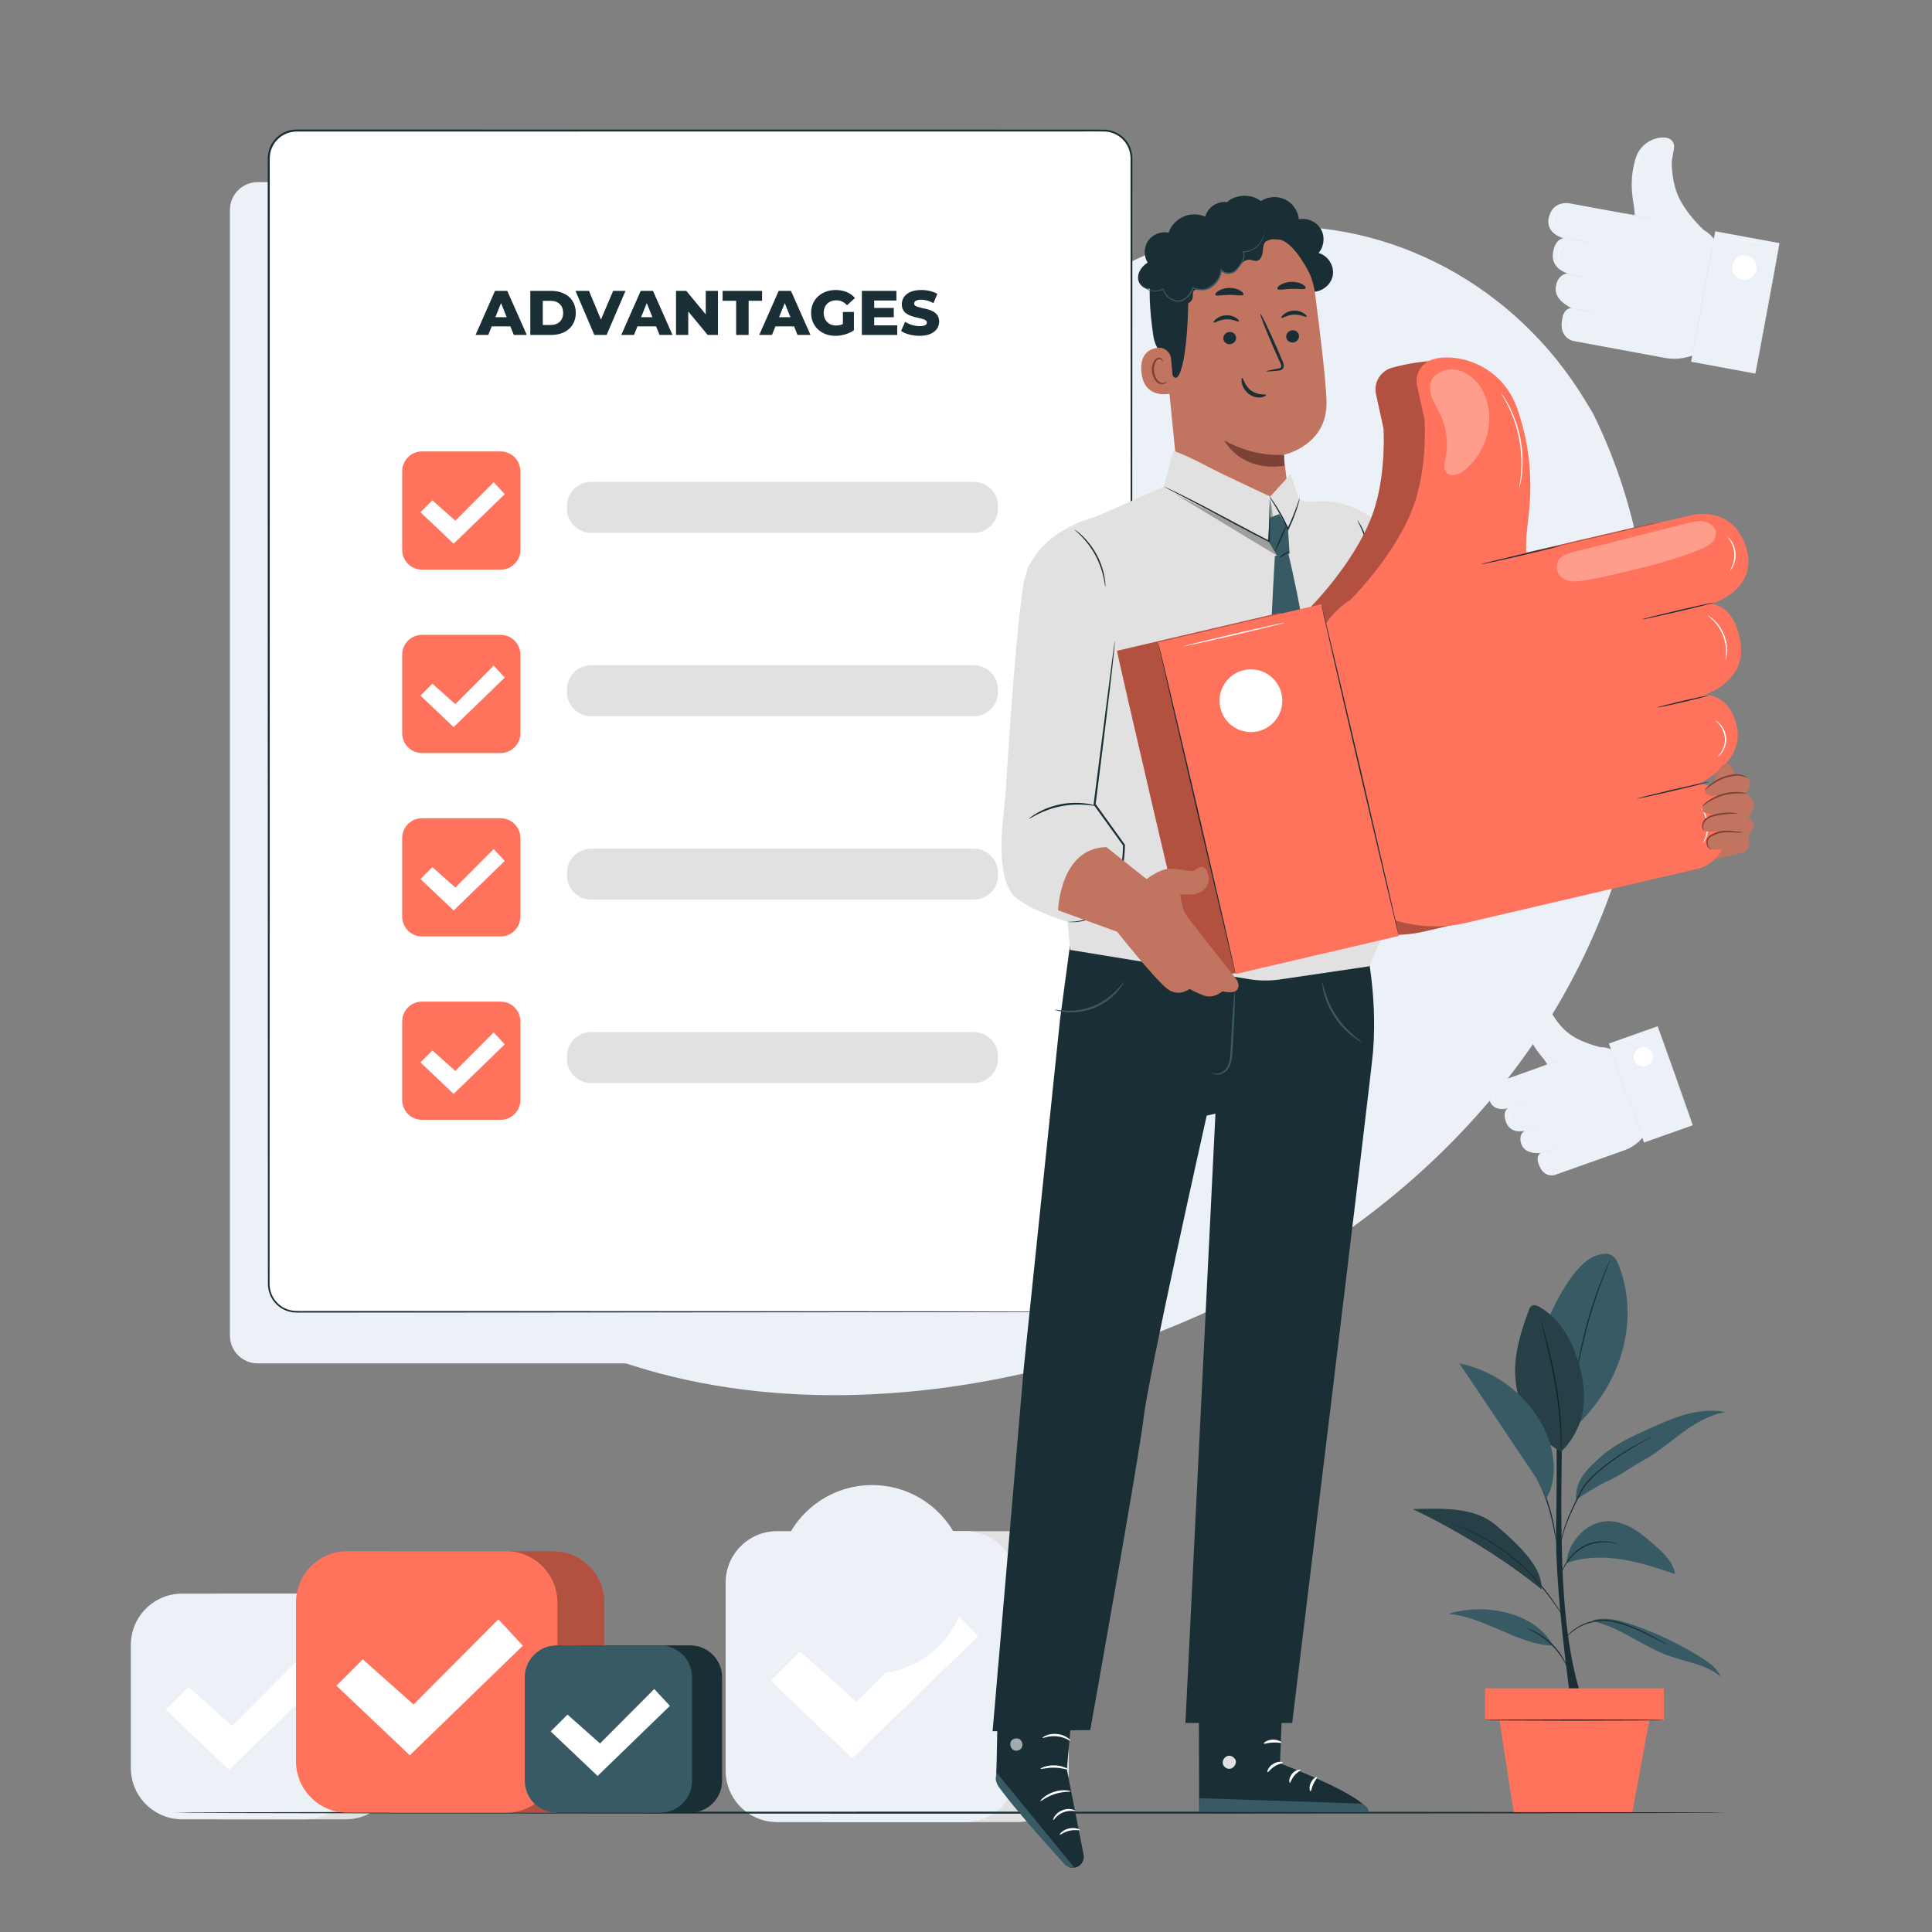 <?xml version="1.0" encoding="UTF-8" standalone="no"?>
<!-- Created with Inkscape (http://www.inkscape.org/) -->

<svg
   version="1.1"
   id="svg9"
   xml:space="preserve"
   width="666.667"
   height="666.667"
   viewBox="0 0 666.667 666.667"
   sodipodi:docname="Advantages.svg"
   inkscape:version="1.1.2 (b8e25be833, 2022-02-05)"
   xmlns:inkscape="http://www.inkscape.org/namespaces/inkscape"
   xmlns:sodipodi="http://sodipodi.sourceforge.net/DTD/sodipodi-0.dtd"
   xmlns="http://www.w3.org/2000/svg"
   xmlns:svg="http://www.w3.org/2000/svg"><rect x="0" y="0" width="666.667" height="666.667" fill="#808080" stroke="none"/><defs
     id="defs13"><clipPath
       clipPathUnits="userSpaceOnUse"
       id="clipPath23"><path
         d="M 0,500 H 500 V 0 H 0 Z"
         id="path21" /></clipPath><clipPath
       clipPathUnits="userSpaceOnUse"
       id="clipPath187"><path
         d="M 0,500 H 500 V 0 H 0 Z"
         id="path185" /></clipPath><clipPath
       clipPathUnits="userSpaceOnUse"
       id="clipPath203"><path
         d="M 0,500 H 500 V 0 H 0 Z"
         id="path201" /></clipPath><clipPath
       clipPathUnits="userSpaceOnUse"
       id="clipPath215"><path
         d="M 0,500 H 500 V 0 H 0 Z"
         id="path213" /></clipPath><clipPath
       clipPathUnits="userSpaceOnUse"
       id="clipPath243"><path
         d="m 392.215,162.254 h 17.811 v -37.932 h -17.811 z"
         id="path241" /></clipPath><clipPath
       clipPathUnits="userSpaceOnUse"
       id="clipPath275"><path
         d="m 365.743,109.569 h 33.289 V 88.738 h -33.289 z"
         id="path273" /></clipPath><clipPath
       clipPathUnits="userSpaceOnUse"
       id="clipPath333"><path
         d="M 0,500 H 500 V 0 H 0 Z"
         id="path331" /></clipPath><clipPath
       clipPathUnits="userSpaceOnUse"
       id="clipPath345"><path
         d="m 88.77,98.577 h 67.683 V 30.894 H 88.77 Z"
         id="path343" /></clipPath><clipPath
       clipPathUnits="userSpaceOnUse"
       id="clipPath381"><path
         d="M 0,500 H 500 V 0 H 0 Z"
         id="path379" /></clipPath><clipPath
       clipPathUnits="userSpaceOnUse"
       id="clipPath485"><path
         d="M 0,500 H 500 V 0 H 0 Z"
         id="path483" /></clipPath><clipPath
       clipPathUnits="userSpaceOnUse"
       id="clipPath529"><path
         d="m 261.529,50.121 h 3.147 v -3.191 h -3.147 z"
         id="path527" /></clipPath><clipPath
       clipPathUnits="userSpaceOnUse"
       id="clipPath673"><path
         d="m 303.83,372.456 h 26.802 V 356.263 H 303.83 Z"
         id="path671" /></clipPath><clipPath
       clipPathUnits="userSpaceOnUse"
       id="clipPath741"><path
         d="M 289.159,406.757 H 441.98 V 245.781 H 289.159 Z"
         id="path739" /></clipPath><clipPath
       clipPathUnits="userSpaceOnUse"
       id="clipPath797"><path
         d="m 370.19,404.525 h 15.319 V 377.136 H 370.19 Z"
         id="path795" /></clipPath><clipPath
       clipPathUnits="userSpaceOnUse"
       id="clipPath813"><path
         d="m 402.957,365.216 h 41.237 v -15.595 h -41.237 z"
         id="path811" /></clipPath></defs><sodipodi:namedview
     id="namedview11"
     pagecolor="#ffffff"
     bordercolor="#666666"
     borderopacity="1.0"
     inkscape:pageshadow="2"
     inkscape:pageopacity="0.0"
     inkscape:pagecheckerboard="0"
     showgrid="false"
     inkscape:zoom="0.74399998"
     inkscape:cx="399.8656"
     inkscape:cy="318.5484"
     inkscape:window-width="1366"
     inkscape:window-height="705"
     inkscape:window-x="-8"
     inkscape:window-y="-8"
     inkscape:window-maximized="1"
     inkscape:current-layer="g15" /><g
     id="g15"
     inkscape:groupmode="layer"
     inkscape:label="6099982"
     transform="matrix(1.333,0,0,-1.333,0,666.667)"><g
       id="g25"
       transform="translate(275.644,147.197)"
       style="fill:#ecf1f7;fill-opacity:1"><path
         d="m 0,0 h -208.928 c -3.976,0 -7.198,3.223 -7.198,7.198 v 291.383 c 0,3.975 3.222,7.198 7.198,7.198 H 0 c 3.975,0 7.198,-3.223 7.198,-7.198 V 7.198 C 7.198,3.223 3.975,0 0,0"
         style="fill:#ecf1f7;fill-opacity:1;fill-rule:nonzero;stroke:none"
         id="path27" /></g><g
       id="g29"
       transform="translate(445.235,434.763)"
       style="fill:#ecf1f7;fill-opacity:1"><path
         d="m 0,0 0.419,-2.123 -4.206,-22.754 c -3.017,-2.213 -6.814,-3.082 -10.493,-2.402 l -23.799,4.399 c 0,0 -3.783,0.845 -2.729,5.756 0,0 0.187,2.591 2.407,2.764 0,0 -4.613,1.874 -4.102,5.427 0.51,3.552 3.128,3.506 3.128,3.506 0,0 -4.321,1.09 -3.873,5.092 0.448,4.002 2.783,4.008 2.783,4.008 0,0 -5.026,1.221 -3.768,5.657 1.257,4.435 5.578,3.345 5.578,3.345 L -21.727,9.549 -6.889,6.807 C -3.414,6.164 -0.684,3.466 0,0"
         style="fill:#ecf1f7;fill-opacity:1;fill-rule:nonzero;stroke:none"
         id="path31" /></g><g
       id="g33"
       transform="translate(441.044,440.584)"
       style="fill:#ecf1f7;fill-opacity:1"><path
         d="m 0,0 c 0,0 -5.213,4.716 -7.047,9.846 -1.331,3.723 -1.239,7.921 -1.239,7.921 0.037,0.201 0.343,1.994 0.593,3.46 0.204,1.202 -0.578,2.34 -1.769,2.602 -2.504,0.551 -6.91,-0.887 -8.236,-5.457 -1.979,-6.818 -0.287,-11.465 -0.23,-13.541 l 0.056,-2.076 z"
         style="fill:#ecf1f7;fill-opacity:1;fill-rule:nonzero;stroke:none"
         id="path35" /></g><g
       id="g37"
       transform="translate(437.776,406.486)"
       style="fill:#ecf1f7;fill-opacity:1"><path
         d="M 0,0 16.623,-3.073 22.866,30.701 6.243,33.773 Z"
         style="fill:#ecf1f7;fill-opacity:1;fill-rule:nonzero;stroke:none"
         id="path39" /></g><g
       id="g41"
       transform="translate(437.776,406.486)"><path
         d="M 0,0 C -0.036,0.007 1.332,7.573 3.056,16.898 4.78,26.226 6.207,33.78 6.243,33.773 6.279,33.767 4.91,26.202 3.186,16.874 1.463,7.549 0.036,-0.007 0,0"
         style="fill:#e1e1e1;fill-opacity:1;fill-rule:nonzero;stroke:none"
         id="path43" /></g><g
       id="g45"
       transform="translate(454.399,403.413)"><path
         d="M 0,0 C -0.036,0.007 1.332,7.573 3.056,16.898 4.78,26.226 6.207,33.78 6.243,33.773 6.279,33.767 4.911,26.202 3.186,16.874 1.463,7.549 0.036,-0.007 0,0"
         style="fill:#e1e1e1;fill-opacity:1;fill-rule:nonzero;stroke:none"
         id="path47" /></g><g
       id="g49"
       transform="translate(448.458,431.443)"><path
         d="M 0,0 C -0.318,-1.718 0.818,-3.368 2.535,-3.685 4.253,-4.003 5.903,-2.868 6.221,-1.15 6.539,0.568 5.403,2.218 3.685,2.536 1.967,2.853 0.318,1.718 0,0"
         style="fill:#ffffff;fill-opacity:1;fill-rule:nonzero;stroke:none"
         id="path51" /></g><g
       id="g53"
       transform="translate(419.613,445.033)"><path
         d="M 0,0 C 0.007,0.036 1.824,-0.27 4.06,-0.683 6.296,-1.096 8.102,-1.46 8.096,-1.496 8.089,-1.532 6.272,-1.227 4.036,-0.813 1.8,-0.4 -0.007,-0.036 0,0"
         style="fill:#e1e1e1;fill-opacity:1;fill-rule:nonzero;stroke:none"
         id="path55" /></g><g
       id="g57"
       transform="translate(405.493,429.238)"><path
         d="M 0,0 C 0.007,0.036 1.171,-0.149 2.599,-0.413 4.028,-0.677 5.181,-0.921 5.174,-0.956 5.168,-0.992 4.004,-0.808 2.575,-0.543 1.146,-0.279 -0.007,-0.036 0,0"
         style="fill:#e1e1e1;fill-opacity:1;fill-rule:nonzero;stroke:none"
         id="path59" /></g><g
       id="g61"
       transform="translate(404.458,438.579)"><path
         d="M 0,0 C 0.007,0.036 1.656,-0.239 3.684,-0.614 5.713,-0.988 7.351,-1.322 7.345,-1.357 7.338,-1.393 5.689,-1.119 3.66,-0.744 1.632,-0.369 -0.007,-0.036 0,0"
         style="fill:#e1e1e1;fill-opacity:1;fill-rule:nonzero;stroke:none"
         id="path63" /></g><g
       id="g65"
       transform="translate(405.787,420.553)"><path
         d="M 0,0 C 0.007,0.036 1.656,-0.239 3.684,-0.614 5.713,-0.988 7.351,-1.322 7.345,-1.358 7.338,-1.394 5.689,-1.119 3.66,-0.744 1.632,-0.369 -0.007,-0.036 0,0"
         style="fill:#e1e1e1;fill-opacity:1;fill-rule:nonzero;stroke:none"
         id="path67" /></g><g
       id="g69"
       transform="translate(447.762,438.577)"><path
         d="m 0,0 c 0.007,0.036 2.335,-0.364 5.2,-0.894 2.865,-0.529 5.182,-0.988 5.176,-1.024 -0.007,-0.036 -2.335,0.364 -5.2,0.894 C 2.311,-0.494 -0.007,-0.036 0,0"
         style="fill:#ffffff;fill-opacity:1;fill-rule:nonzero;stroke:none"
         id="path71" /></g><g
       id="g73"
       transform="translate(403.577,432.723)"><path
         d="m 0,0 c -0.009,-0.003 -0.035,0.065 -0.074,0.191 -0.043,0.126 -0.082,0.314 -0.111,0.549 -0.031,0.235 -0.035,0.518 -0.009,0.831 0.033,0.312 0.1,0.653 0.217,0.996 0.122,0.342 0.28,0.651 0.448,0.917 C 0.644,3.745 0.823,3.965 0.994,4.13 1.162,4.297 1.31,4.42 1.421,4.491 1.53,4.566 1.592,4.603 1.598,4.596 1.612,4.575 1.374,4.408 1.062,4.066 0.904,3.896 0.737,3.676 0.574,3.418 0.417,3.157 0.266,2.856 0.148,2.524 0.035,2.19 -0.034,1.861 -0.073,1.558 -0.104,1.255 -0.11,0.979 -0.092,0.748 -0.059,0.286 0.024,0.007 0,0"
         style="fill:#ffffff;fill-opacity:1;fill-rule:nonzero;stroke:none"
         id="path75" /></g><g
       id="g77"
       transform="translate(402.697,441.733)"><path
         d="m 0,0 c -0.009,-0.009 -0.166,0.132 -0.33,0.428 -0.165,0.292 -0.311,0.751 -0.303,1.27 0.011,0.518 0.174,0.971 0.35,1.257 C -0.108,3.245 0.054,3.38 0.063,3.37 0.081,3.355 -0.054,3.199 -0.201,2.91 -0.35,2.623 -0.49,2.189 -0.5,1.695 -0.508,1.201 -0.384,0.762 -0.247,0.47 -0.11,0.175 0.019,0.015 0,0"
         style="fill:#ffffff;fill-opacity:1;fill-rule:nonzero;stroke:none"
         id="path79" /></g><g
       id="g81"
       transform="translate(404.817,423.032)"><path
         d="m 0,0 c -0.006,-0.011 -0.221,0.109 -0.463,0.416 -0.24,0.3 -0.486,0.815 -0.478,1.419 0.009,0.605 0.27,1.112 0.519,1.406 0.25,0.3 0.468,0.413 0.474,0.402 0.015,-0.019 -0.18,-0.157 -0.4,-0.46 C -0.569,2.886 -0.8,2.401 -0.809,1.833 -0.816,1.266 -0.599,0.774 -0.387,0.471 -0.175,0.163 0.015,0.018 0,0"
         style="fill:#ffffff;fill-opacity:1;fill-rule:nonzero;stroke:none"
         id="path83" /></g><g
       id="g85"
       transform="translate(406.717,414.387)"><path
         d="m 0,0 c -0.01,-0.009 -0.161,0.146 -0.32,0.454 -0.16,0.306 -0.305,0.775 -0.308,1.306 0,0.532 0.142,1.002 0.299,1.309 0.157,0.309 0.307,0.464 0.317,0.456 C 0.007,3.511 -0.113,3.338 -0.243,3.03 -0.375,2.723 -0.496,2.27 -0.495,1.761 -0.492,1.251 -0.368,0.8 -0.235,0.494 -0.103,0.186 0.019,0.013 0,0"
         style="fill:#ffffff;fill-opacity:1;fill-rule:nonzero;stroke:none"
         id="path87" /></g><g
       id="g89"
       transform="translate(423.531,451.059)"><path
         d="m 0,0 c -0.009,-0.002 -0.05,0.131 -0.116,0.376 -0.035,0.122 -0.073,0.272 -0.106,0.449 -0.035,0.177 -0.082,0.377 -0.109,0.602 -0.073,0.448 -0.12,0.987 -0.133,1.587 -0.005,0.6 0.029,1.261 0.125,1.947 0.103,0.686 0.26,1.329 0.436,1.902 0.184,0.572 0.382,1.075 0.58,1.484 0.09,0.208 0.192,0.386 0.276,0.546 0.082,0.16 0.162,0.293 0.229,0.4 C 1.316,9.508 1.393,9.625 1.401,9.62 1.409,9.615 1.346,9.49 1.227,9.267 1.167,9.157 1.094,9.021 1.018,8.859 0.942,8.697 0.846,8.517 0.762,8.308 0.577,7.898 0.389,7.395 0.213,6.828 0.046,6.257 -0.105,5.621 -0.207,4.942 -0.303,4.263 -0.34,3.609 -0.342,3.015 -0.335,2.421 -0.299,1.886 -0.238,1.44 -0.217,1.215 -0.177,1.016 -0.149,0.839 -0.124,0.662 -0.093,0.511 -0.066,0.388 -0.015,0.14 0.009,0.002 0,0"
         style="fill:#ffffff;fill-opacity:1;fill-rule:nonzero;stroke:none"
         id="path91" /></g><g
       id="g93"
       transform="translate(419.505,226.709)"
       style="fill:#ecf1f7;fill-opacity:1"><path
         d="m 0,0 1.127,-1.29 6.119,-17.265 c -1.192,-2.711 -3.451,-4.809 -6.243,-5.798 l -18.058,-6.4 c 0,0 -2.927,-0.918 -4.148,2.866 0,0 -0.897,1.851 0.557,2.848 0,0 -3.905,-0.54 -4.96,2.097 -1.056,2.638 0.757,3.642 0.757,3.642 0,0 -3.394,-0.962 -4.67,1.959 -1.276,2.921 0.322,3.849 0.322,3.849 0,0 -3.928,-1.152 -4.821,2.387 -0.893,3.539 2.501,4.501 2.501,4.501 l 12.842,4.555 11.259,3.99 C -4.78,2.876 -1.84,2.106 0,0"
         style="fill:#ecf1f7;fill-opacity:1;fill-rule:nonzero;stroke:none"
         id="path95" /></g><g
       id="g97"
       transform="translate(414.328,229.042)"
       style="fill:#ecf1f7;fill-opacity:1"><path
         d="m 0,0 c 0,0 -5.44,1.171 -8.727,3.962 -2.386,2.026 -3.984,4.941 -3.984,4.941 -0.054,0.153 -0.553,1.503 -0.963,2.607 -0.335,0.905 -1.321,1.375 -2.241,1.084 -1.935,-0.613 -4.387,-3.342 -3.488,-7 1.341,-5.457 4.339,-7.975 5.199,-9.375 l 0.861,-1.401 z"
         style="fill:#ecf1f7;fill-opacity:1;fill-rule:nonzero;stroke:none"
         id="path99" /></g><g
       id="g101"
       transform="translate(425.579,204.371)"
       style="fill:#ecf1f7;fill-opacity:1"><path
         d="M 0,0 12.613,4.47 3.53,30.096 -9.083,25.625 Z"
         style="fill:#ecf1f7;fill-opacity:1;fill-rule:nonzero;stroke:none"
         id="path103" /></g><g
       id="g105"
       transform="translate(425.579,204.371)"><path
         d="M 0,0 C -0.027,-0.01 -2.083,5.719 -4.591,12.795 -7.099,19.872 -9.11,25.616 -9.083,25.625 -9.055,25.635 -7,19.907 -4.492,12.83 -1.984,5.754 0.027,0.01 0,0"
         style="fill:#e1e1e1;fill-opacity:1;fill-rule:nonzero;stroke:none"
         id="path107" /></g><g
       id="g109"
       transform="translate(438.192,208.841)"><path
         d="M 0,0 C -0.027,-0.01 -2.083,5.719 -4.59,12.795 -7.099,19.872 -9.11,25.616 -9.083,25.626 -9.055,25.635 -7,19.907 -4.492,12.83 -1.984,5.754 0.027,0.01 0,0"
         style="fill:#e1e1e1;fill-opacity:1;fill-rule:nonzero;stroke:none"
         id="path111" /></g><g
       id="g113"
       transform="translate(423.028,225.709)"><path
         d="M 0,0 C 0.462,-1.303 1.893,-1.986 3.197,-1.524 4.5,-1.062 5.182,0.37 4.72,1.673 4.258,2.976 2.827,3.659 1.523,3.197 0.22,2.735 -0.462,1.303 0,0"
         style="fill:#ffffff;fill-opacity:1;fill-rule:nonzero;stroke:none"
         id="path115" /></g><g
       id="g117"
       transform="translate(397.875,223.613)"><path
         d="M 0,0 C -0.01,0.027 1.358,0.537 3.054,1.138 4.75,1.739 6.133,2.204 6.143,2.177 6.152,2.15 4.785,1.64 3.089,1.039 1.393,0.438 0.01,-0.027 0,0"
         style="fill:#e1e1e1;fill-opacity:1;fill-rule:nonzero;stroke:none"
         id="path119" /></g><g
       id="g121"
       transform="translate(394.443,207.197)"><path
         d="M 0,0 C -0.01,0.027 0.861,0.361 1.945,0.745 3.03,1.13 3.917,1.419 3.926,1.392 3.936,1.364 3.065,1.031 1.98,0.646 0.896,0.262 0.01,-0.027 0,0"
         style="fill:#e1e1e1;fill-opacity:1;fill-rule:nonzero;stroke:none"
         id="path123" /></g><g
       id="g125"
       transform="translate(390.037,213.192)"><path
         d="M 0,0 C -0.01,0.027 1.23,0.492 2.769,1.037 4.308,1.582 5.563,2.003 5.573,1.975 5.582,1.948 4.343,1.484 2.804,0.938 1.265,0.393 0.01,-0.027 0,0"
         style="fill:#e1e1e1;fill-opacity:1;fill-rule:nonzero;stroke:none"
         id="path127" /></g><g
       id="g129"
       transform="translate(398.081,201.359)"><path
         d="M 0,0 C -0.01,0.027 1.23,0.492 2.769,1.037 4.308,1.583 5.563,2.003 5.573,1.975 5.582,1.948 4.343,1.484 2.804,0.938 1.265,0.393 0.01,-0.027 0,0"
         style="fill:#e1e1e1;fill-opacity:1;fill-rule:nonzero;stroke:none"
         id="path131" /></g><g
       id="g133"
       transform="translate(419.728,230.324)"><path
         d="M 0,0 C -0.01,0.027 1.745,0.674 3.918,1.445 6.093,2.215 7.863,2.818 7.872,2.79 7.882,2.763 6.128,2.116 3.954,1.346 1.78,0.575 0.01,-0.027 0,0"
         style="fill:#ffffff;fill-opacity:1;fill-rule:nonzero;stroke:none"
         id="path135" /></g><g
       id="g137"
       transform="translate(391.75,208.828)"><path
         d="m 0,0 c -0.005,-0.005 -0.049,0.031 -0.126,0.102 -0.079,0.069 -0.181,0.182 -0.293,0.332 -0.115,0.149 -0.23,0.342 -0.336,0.567 -0.1,0.226 -0.189,0.487 -0.245,0.768 -0.052,0.283 -0.066,0.557 -0.055,0.806 0.015,0.248 0.051,0.469 0.102,0.65 0.05,0.181 0.103,0.323 0.15,0.416 0.045,0.095 0.074,0.145 0.08,0.142 C -0.705,3.775 -0.802,3.565 -0.881,3.207 -0.922,3.029 -0.949,2.812 -0.959,2.571 -0.963,2.329 -0.947,2.063 -0.897,1.789 -0.843,1.515 -0.759,1.262 -0.666,1.04 -0.568,0.819 -0.463,0.627 -0.359,0.477 -0.153,0.173 0.014,0.014 0,0"
         style="fill:#ffffff;fill-opacity:1;fill-rule:nonzero;stroke:none"
         id="path139" /></g><g
       id="g141"
       transform="translate(387.583,214.657)"><path
         d="m 0,0 c -0.003,-0.01 -0.166,0.025 -0.396,0.162 -0.229,0.136 -0.51,0.393 -0.709,0.751 -0.198,0.36 -0.266,0.735 -0.259,1.001 0.006,0.268 0.064,0.425 0.074,0.422 0.018,-0.004 -0.013,-0.164 0.001,-0.42 0.012,-0.256 0.087,-0.609 0.276,-0.952 0.19,-0.342 0.448,-0.593 0.658,-0.74 C -0.145,0.076 0.007,0.018 0,0"
         style="fill:#ffffff;fill-opacity:1;fill-rule:nonzero;stroke:none"
         id="path143" /></g><g
       id="g145"
       transform="translate(396.435,202.674)"><path
         d="m 0,0 c 0,-0.01 -0.195,-0.013 -0.482,0.102 -0.283,0.111 -0.656,0.366 -0.89,0.784 -0.232,0.418 -0.254,0.869 -0.2,1.169 0.053,0.304 0.158,0.468 0.166,0.463 C -1.388,2.511 -1.467,2.339 -1.498,2.045 -1.532,1.754 -1.498,1.33 -1.28,0.937 -1.06,0.545 -0.717,0.294 -0.452,0.17 -0.184,0.042 0.003,0.018 0,0"
         style="fill:#ffffff;fill-opacity:1;fill-rule:nonzero;stroke:none"
         id="path147" /></g><g
       id="g149"
       transform="translate(401.158,197.499)"><path
         d="m 0,0 c -0.003,-0.01 -0.168,0.036 -0.399,0.185 -0.23,0.146 -0.515,0.41 -0.728,0.773 -0.211,0.365 -0.299,0.743 -0.312,1.016 -0.015,0.274 0.026,0.44 0.037,0.438 0.018,-0.002 0.004,-0.168 0.036,-0.431 0.032,-0.262 0.128,-0.62 0.33,-0.97 C -0.832,0.663 -0.569,0.403 -0.357,0.245 -0.144,0.087 0.008,0.017 0,0"
         style="fill:#ffffff;fill-opacity:1;fill-rule:nonzero;stroke:none"
         id="path151" /></g><g
       id="g153"
       transform="translate(398.177,229.295)"><path
         d="m 0,0 c -0.005,-0.005 -0.086,0.07 -0.228,0.212 -0.072,0.07 -0.158,0.157 -0.251,0.266 -0.093,0.107 -0.205,0.226 -0.313,0.369 -0.227,0.279 -0.472,0.63 -0.719,1.036 -0.24,0.409 -0.479,0.876 -0.684,1.384 -0.201,0.511 -0.348,1.014 -0.454,1.477 -0.1,0.464 -0.163,0.888 -0.19,1.246 -0.02,0.179 -0.02,0.342 -0.026,0.484 -0.007,0.142 -0.006,0.265 -10e-4,0.365 0.006,0.201 0.013,0.311 0.02,0.311 0.007,0 0.014,-0.111 0.021,-0.31 0.002,-0.1 0.005,-0.222 0.018,-0.363 0.012,-0.142 0.017,-0.303 0.042,-0.479 0.036,-0.355 0.106,-0.774 0.21,-1.233 0.11,-0.457 0.259,-0.953 0.457,-1.459 C -1.895,2.803 -1.661,2.34 -1.427,1.932 -1.188,1.527 -0.951,1.175 -0.733,0.893 -0.63,0.748 -0.523,0.627 -0.434,0.516 -0.347,0.405 -0.266,0.314 -0.198,0.24 -0.066,0.09 0.005,0.005 0,0"
         style="fill:#ffffff;fill-opacity:1;fill-rule:nonzero;stroke:none"
         id="path155" /></g><g
       id="g157"
       transform="translate(263.372,28.45)"><path
         d="m 0,0 h -48.699 c -7.35,0 -13.308,5.958 -13.308,13.308 v 48.699 c 0,7.35 5.958,13.308 13.308,13.308 H 0 c 7.35,0 13.308,-5.958 13.308,-13.308 V 13.308 C 13.308,5.958 7.35,0 0,0"
         style="fill:#e1e1e1;fill-opacity:1;fill-rule:nonzero;stroke:none"
         id="path159" /></g><g
       id="g161"
       transform="translate(249.849,28.45)"
       style="fill:#ecf1f7;fill-opacity:1"><path
         d="m 0,0 h -48.699 c -7.35,0 -13.308,5.958 -13.308,13.308 v 48.699 c 0,7.35 5.958,13.308 13.308,13.308 H 0 c 7.35,0 13.308,-5.958 13.308,-13.308 V 13.308 C 13.308,5.958 7.35,0 0,0"
         style="fill:#ecf1f7;fill-opacity:1;fill-rule:nonzero;stroke:none"
         id="path163" /></g><g
       id="g165"
       transform="translate(199.495,65.024)"><path
         d="M 0,0 7.587,7.587 22.218,-5.419 46.651,19.107 53.695,11.521 21.134,-20.05 Z"
         style="fill:#ffffff;fill-opacity:1;fill-rule:nonzero;stroke:none"
         id="path167" /></g><g
       id="g169"
       transform="translate(89.475,29.17)"><path
         d="m 0,0 h -31.813 c -7.35,0 -13.308,5.958 -13.308,13.308 v 31.813 c 0,7.35 5.958,13.308 13.308,13.308 H 0 c 7.35,0 13.308,-5.958 13.308,-13.308 V 13.308 C 13.308,5.958 7.35,0 0,0"
         style="fill:#e1e1e1;fill-opacity:1;fill-rule:nonzero;stroke:none"
         id="path171" /></g><g
       id="g173"
       transform="translate(78.983,29.17)"
       style="fill:#ecf1f7;fill-opacity:1"><path
         d="m 0,0 h -31.813 c -7.35,0 -13.308,5.958 -13.308,13.308 v 31.813 c 0,7.35 5.958,13.308 13.308,13.308 H 0 c 7.35,0 13.308,-5.958 13.308,-13.308 V 13.308 C 13.308,5.958 7.35,0 0,0"
         style="fill:#ecf1f7;fill-opacity:1;fill-rule:nonzero;stroke:none"
         id="path175" /></g><g
       id="g177"
       transform="translate(42.903,57.544)"><path
         d="M 0,0 5.886,5.886 17.236,-4.204 36.191,14.824 41.657,8.938 16.396,-15.555 Z"
         style="fill:#ffffff;fill-opacity:1;fill-rule:nonzero;stroke:none"
         id="path179" /></g><g
       id="g181"
       style="fill:#ecf1f7;fill-opacity:1"><g
         id="g183"
         clip-path="url(#clipPath187)"
         style="fill:#ecf1f7;fill-opacity:1"><g
           id="g189"
           transform="translate(412.344,393.158)"
           style="fill:#ecf1f7;fill-opacity:1"><path
             d="m 0,0 -2.106,3.471 c -17.754,29.257 -49.855,46.894 -83.699,44.754 -4.35,-0.275 -8.682,-0.864 -12.956,-1.779 -30.771,-6.587 -57.546,-29.857 -68.644,-59.658 -6.527,-17.527 -8.35,-37.707 -20.736,-51.618 -16.12,-18.106 -43.487,-18.675 -67.549,-17.925 -24.061,0.751 -51.447,0.111 -67.488,-18.066 -10.046,-11.384 -13.239,-27.573 -12.429,-42.818 2.145,-40.364 30.27,-76.454 66.039,-94.393 35.769,-17.939 77.882,-19.545 117.029,-11.654 54.84,11.055 106.992,41.414 138.339,88.304 C 17.148,-114.492 25.081,-50.609 0,0"
             style="fill:#ecf1f7;fill-opacity:1;fill-rule:nonzero;stroke:none"
             id="path191" /></g><g
           id="g193"
           transform="translate(250.184,91.265)"
           style="fill:#ecf1f7;fill-opacity:1"><path
             d="m 0,0 c 0,-13.492 -10.937,-24.429 -24.429,-24.429 -13.492,0 -24.429,10.937 -24.429,24.429 0,13.492 10.937,24.429 24.429,24.429 C -10.937,24.429 0,13.492 0,0"
             style="fill:#ecf1f7;fill-opacity:1;fill-rule:nonzero;stroke:none"
             id="path195" /></g></g></g><g
       id="g197"><g
         id="g199"
         clip-path="url(#clipPath203)"><g
           id="g205"
           transform="translate(446.908,30.894)"><path
             d="m 0,0 c 0,-0.144 -89.957,-0.261 -200.899,-0.261 -110.98,0 -200.918,0.117 -200.918,0.261 0,0.144 89.938,0.26 200.918,0.26 C -89.957,0.26 0,0.144 0,0"
             style="fill:#1a2e35;fill-opacity:1;fill-rule:nonzero;stroke:none"
             id="path207" /></g></g></g><g
       id="g209"><g
         id="g211"
         clip-path="url(#clipPath215)"><g
           id="g217"
           transform="translate(406.642,59.536)"><path
             d="m 0,0 c 0,0 -4.168,28.657 -3.821,45.329 0.347,16.673 -0.02,35.43 -0.02,35.43 h 1.92 c 0,0 -1.3,-33.094 0.115,-53.054 C -0.391,7.761 3.336,0 3.336,0 H 0"
             style="fill:#1a2e35;fill-opacity:1;fill-rule:nonzero;stroke:none"
             id="path219" /></g><g
           id="g221"
           transform="translate(419.058,172.539)"><path
             d="M 0,0 C -0.386,0.979 -0.861,1.999 -1.75,2.562 -2.968,3.334 -4.566,3.013 -5.926,2.532 -11.729,0.48 -16.874,-10.34 -19.22,-16.032 l 7.705,-25.96 C 2.392,-29.091 4.8,-12.166 0,0"
             style="fill:#375a64;fill-opacity:1;fill-rule:nonzero;stroke:none"
             id="path223" /></g><g
           id="g225"
           transform="translate(416.858,174.05)"><path
             d="M 0,0 C 0.01,-0.004 -0.029,-0.121 -0.112,-0.339 -0.211,-0.587 -0.336,-0.9 -0.489,-1.285 -0.827,-2.101 -1.301,-3.29 -1.867,-4.764 c -1.135,-2.948 -2.58,-7.07 -3.873,-11.713 -1.286,-4.646 -2.173,-8.923 -2.719,-12.034 -0.275,-1.556 -0.482,-2.818 -0.613,-3.692 -0.067,-0.408 -0.121,-0.741 -0.164,-1.005 -0.041,-0.229 -0.068,-0.349 -0.079,-0.348 -0.011,10e-4 -0.005,0.124 0.015,0.356 0.028,0.266 0.063,0.602 0.105,1.014 0.094,0.879 0.267,2.149 0.514,3.712 0.491,3.126 1.345,7.423 2.635,12.082 1.296,4.656 2.779,8.778 3.97,11.71 0.594,1.467 1.1,2.644 1.473,3.446 0.176,0.375 0.319,0.681 0.433,0.923 C -0.068,-0.103 -0.01,0.005 0,0"
             style="fill:#1a2e35;fill-opacity:1;fill-rule:nonzero;stroke:none"
             id="path227" /></g><g
           id="g229"
           transform="translate(404.119,124.322)"><path
             d="m 0,0 c -7.222,3.99 -11.478,11.498 -11.875,19.739 -0.278,5.761 1.492,11.414 3.498,16.822 0.174,0.469 0.38,0.974 0.816,1.221 0.605,0.343 1.363,0.038 1.968,-0.307 C -0.345,34.487 2.835,28.79 4.526,22.993 5.652,19.135 6.235,15.068 5.714,11.084 5.194,7.099 2.916,2.764 0,0"
             style="fill:#375a64;fill-opacity:1;fill-rule:nonzero;stroke:none"
             id="path231" /></g><g
           id="g233"
           transform="translate(404.119,124.322)"><path
             d="m 0,0 c -0.011,0 -0.02,0.12 -0.028,0.348 -0.005,0.263 -0.012,0.593 -0.019,0.997 -0.003,0.864 -0.038,2.116 -0.109,3.659 -0.138,3.088 -0.543,7.344 -1.34,11.993 -0.801,4.65 -1.774,8.814 -2.49,11.823 -0.353,1.473 -0.642,2.68 -0.855,3.564 -0.09,0.394 -0.163,0.716 -0.222,0.972 -0.047,0.223 -0.067,0.341 -0.057,0.344 0.011,0.003 0.052,-0.11 0.119,-0.328 0.074,-0.252 0.166,-0.569 0.28,-0.957 0.237,-0.832 0.566,-2.041 0.953,-3.541 0.773,-2.997 1.781,-7.16 2.585,-11.824 C -0.384,12.388 -0.013,8.111 0.069,5.013 0.111,3.464 0.112,2.21 0.076,1.344 0.06,0.939 0.046,0.61 0.036,0.347 0.023,0.119 0.011,0 0,0"
             style="fill:#1a2e35;fill-opacity:1;fill-rule:nonzero;stroke:none"
             id="path235" /></g><g
           id="g237"><g
             id="g239" /><g
             id="g251"><g
               clip-path="url(#clipPath243)"
               opacity="0.3"
               id="g249"><g
                 transform="translate(404.119,124.322)"
                 id="g247"><path
                   d="m 0,0 c -7.222,3.99 -11.478,11.498 -11.875,19.739 -0.278,5.761 1.492,11.414 3.498,16.822 0.174,0.469 0.38,0.974 0.816,1.221 0.605,0.343 1.363,0.038 1.968,-0.307 C -0.345,34.487 2.835,28.79 4.526,22.993 5.652,19.135 6.235,15.068 5.714,11.084 5.194,7.099 2.916,2.764 0,0"
                   style="fill:#000000;fill-opacity:1;fill-rule:nonzero;stroke:none"
                   id="path245" /></g></g></g></g><g
           id="g253"
           transform="translate(412.267,80.475)"><path
             d="m 0,0 c 7.108,-1.561 12.96,-6.575 19.817,-9.012 4.537,-1.613 9.667,-2.184 13.29,-5.356 -0.87,2.194 -2.93,3.656 -4.932,4.906 -5.639,3.523 -11.677,6.405 -17.962,8.575 C 6.987,0.227 3.487,1.158 0.2,0.24"
             style="fill:#375a64;fill-opacity:1;fill-rule:nonzero;stroke:none"
             id="path255" /></g><g
           id="g257"
           transform="translate(401.99,74.143)"><path
             d="M 0,0 C -8.901,0.143 -18.274,7.722 -27.134,8.174 -17.862,11.168 -4.586,8.722 0,0"
             style="fill:#375a64;fill-opacity:1;fill-rule:nonzero;stroke:none"
             id="path259" /></g><g
           id="g261"
           transform="translate(405.468,95.496)"><path
             d="m 0,0 c 4.52,1.629 9.483,1.706 14.231,0.968 4.747,-0.738 9.333,-2.26 13.892,-3.776 -0.457,3.089 -2.958,5.411 -5.307,7.467 -1.768,1.546 -3.55,3.103 -5.579,4.288 -2.029,1.184 -4.343,1.986 -6.69,1.887 C 7.715,10.714 5.02,9.253 3.163,7.112 1.306,4.971 0.307,2.817 0,0"
             style="fill:#375a64;fill-opacity:1;fill-rule:nonzero;stroke:none"
             id="path263" /></g><g
           id="g265"
           transform="translate(387.2,105.324)"><path
             d="M 0,0 C -5.603,4.784 -14.09,4.316 -21.456,4.15 -10.134,-1.264 2.068,-8.686 11.819,-16.586 12.119,-11.379 7.078,-6.043 0,0"
             style="fill:#375a64;fill-opacity:1;fill-rule:nonzero;stroke:none"
             id="path267" /></g><g
           id="g269"><g
             id="g271" /><g
             id="g283"><g
               clip-path="url(#clipPath275)"
               opacity="0.3"
               id="g281"><g
                 transform="translate(387.2,105.324)"
                 id="g279"><path
                   d="M 0,0 C -5.603,4.784 -14.09,4.316 -21.456,4.15 -10.134,-1.264 2.068,-8.686 11.819,-16.586 12.119,-11.379 7.078,-6.043 0,0"
                   style="fill:#000000;fill-opacity:1;fill-rule:nonzero;stroke:none"
                   id="path277" /></g></g></g></g><g
           id="g285"
           transform="translate(407.988,111.928)"><path
             d="m 0,0 c 2.817,1.878 5.668,3.669 8.617,5.009 2.949,1.339 5.701,3.474 8.55,5.017 3.693,2 6.893,4.78 10.283,7.259 3.39,2.479 7.114,4.718 11.263,5.374 -3.383,0.698 -6.918,0.318 -10.25,-0.592 -3.332,-0.91 -6.498,-2.335 -9.647,-3.754 C 14.445,16.344 9.998,14.327 6.425,11.13 2.852,7.934 -0.378,4.779 0,0"
             style="fill:#375a64;fill-opacity:1;fill-rule:nonzero;stroke:none"
             id="path287" /></g><g
           id="g289"
           transform="translate(431.921,74.143)"><path
             d="m 0,0 c -0.005,-0.009 -0.102,0.033 -0.282,0.122 -0.21,0.109 -0.466,0.241 -0.776,0.402 -0.671,0.357 -1.633,0.885 -2.845,1.495 -0.6,0.316 -1.265,0.647 -1.986,0.985 -0.714,0.355 -1.49,0.705 -2.312,1.06 -1.643,0.702 -3.479,1.435 -5.48,1.91 -1.996,0.49 -3.985,0.598 -5.71,0.144 -0.871,-0.211 -1.69,-0.418 -2.42,-0.723 -0.731,-0.296 -1.384,-0.643 -1.952,-1.002 -1.141,-0.718 -1.938,-1.479 -2.455,-2.028 -0.515,-0.552 -0.766,-0.89 -0.789,-0.873 -0.009,0.007 0.046,0.096 0.159,0.262 0.112,0.167 0.292,0.402 0.538,0.694 0.494,0.579 1.279,1.378 2.425,2.133 0.571,0.378 1.23,0.744 1.974,1.058 0.743,0.322 1.581,0.545 2.452,0.763 1.764,0.483 3.83,0.38 5.851,-0.119 C -11.575,5.8 -9.73,5.053 -8.083,4.332 -7.26,3.967 -6.485,3.607 -5.774,3.241 -5.054,2.891 -4.393,2.548 -3.799,2.217 -2.597,1.581 -1.65,1.022 -0.998,0.632 -0.699,0.45 -0.452,0.3 -0.25,0.177 -0.081,0.07 0.005,0.01 0,0"
             style="fill:#1a2e35;fill-opacity:1;fill-rule:nonzero;stroke:none"
             id="path291" /></g><g
           id="g293"
           transform="translate(395.351,78.554)"><path
             d="m 0,0 c 0.008,0.021 0.205,-0.038 0.558,-0.163 0.353,-0.12 0.851,-0.333 1.45,-0.631 1.198,-0.591 2.773,-1.598 4.253,-3.015 1.475,-1.422 2.545,-2.957 3.184,-4.13 0.321,-0.586 0.554,-1.075 0.688,-1.423 0.139,-0.347 0.205,-0.542 0.185,-0.551 -0.051,-0.023 -0.383,0.731 -1.067,1.862 -0.681,1.13 -1.76,2.615 -3.21,4.013 C 4.586,-2.646 3.06,-1.627 1.903,-0.992 0.746,-0.354 -0.021,-0.052 0,0"
             style="fill:#1a2e35;fill-opacity:1;fill-rule:nonzero;stroke:none"
             id="path295" /></g><g
           id="g297"
           transform="translate(375.656,105.771)"><path
             d="m 0,0 c 0.004,0.01 0.134,-0.029 0.379,-0.112 0.276,-0.098 0.63,-0.224 1.069,-0.38 0.474,-0.175 1.037,-0.383 1.684,-0.622 0.657,-0.244 1.37,-0.604 2.176,-0.959 3.205,-1.455 7.47,-3.903 11.589,-7.383 2.031,-1.768 3.867,-3.566 5.404,-5.322 1.53,-1.76 2.825,-3.415 3.835,-4.859 1.016,-1.44 1.787,-2.639 2.315,-3.469 0.25,-0.392 0.452,-0.708 0.609,-0.954 0.138,-0.22 0.206,-0.338 0.197,-0.344 -0.009,-0.007 -0.094,0.099 -0.25,0.307 -0.155,0.207 -0.381,0.517 -0.659,0.923 -0.56,0.809 -1.358,1.987 -2.394,3.405 -1.03,1.423 -2.338,3.057 -3.872,4.797 -1.541,1.736 -3.372,3.516 -5.391,5.274 -4.094,3.458 -8.311,5.921 -11.479,7.422 -0.797,0.367 -1.5,0.74 -2.148,0.998 -0.638,0.258 -1.193,0.481 -1.66,0.67 -0.43,0.179 -0.776,0.323 -1.046,0.436 C 0.12,-0.07 -0.004,-0.01 0,0"
             style="fill:#1a2e35;fill-opacity:1;fill-rule:nonzero;stroke:none"
             id="path299" /></g><g
           id="g301"
           transform="translate(418.824,100.5)"><path
             d="m 0,0 c -0.006,-0.021 -0.259,0.013 -0.71,0.092 -0.245,0.045 -0.516,0.095 -0.818,0.15 -0.317,0.062 -0.689,0.063 -1.093,0.105 -1.601,0.117 -3.933,-0.016 -6.117,-1.207 -1.103,-0.557 -2.028,-1.31 -2.784,-2.065 -0.768,-0.749 -1.351,-1.53 -1.79,-2.213 -0.893,-1.367 -1.168,-2.354 -1.223,-2.335 -0.018,0.004 0.032,0.255 0.181,0.694 0.163,0.43 0.415,1.056 0.852,1.76 0.422,0.71 0.997,1.521 1.772,2.299 0.762,0.784 1.708,1.566 2.843,2.141 2.254,1.228 4.666,1.327 6.286,1.15 C -2.192,0.514 -1.816,0.496 -1.498,0.417 -1.197,0.342 -0.927,0.273 -0.682,0.212 -0.237,0.095 0.006,0.021 0,0"
             style="fill:#1a2e35;fill-opacity:1;fill-rule:nonzero;stroke:none"
             id="path303" /></g><g
           id="g305"
           transform="translate(427.771,128.253)"><path
             d="m 0,0 c 0.005,-0.01 -0.111,-0.081 -0.337,-0.208 -0.256,-0.139 -0.585,-0.318 -0.993,-0.539 -0.863,-0.465 -2.106,-1.152 -3.616,-2.041 -1.503,-0.902 -3.273,-2.009 -5.157,-3.355 -1.877,-1.35 -3.895,-2.918 -5.757,-4.824 -0.918,-0.959 -1.765,-1.96 -2.355,-3.049 -0.583,-1.12 -1.14,-2.201 -1.653,-3.241 -1.029,-2.076 -1.867,-3.987 -2.473,-5.63 -0.603,-1.643 -0.98,-3.011 -1.203,-3.964 -0.228,-0.952 -0.31,-1.49 -0.341,-1.485 -0.011,0.002 0.002,0.137 0.035,0.394 0.033,0.257 0.087,0.635 0.185,1.117 0.187,0.966 0.533,2.352 1.113,4.014 0.582,1.662 1.403,3.593 2.422,5.683 0.506,1.046 1.059,2.133 1.639,3.255 0.613,1.139 1.472,2.154 2.403,3.127 1.885,1.928 3.919,3.498 5.816,4.841 1.902,1.34 3.691,2.431 5.213,3.311 1.529,0.867 2.79,1.525 3.672,1.957 0.419,0.2 0.758,0.361 1.022,0.487 C -0.13,-0.042 -0.005,0.01 0,0"
             style="fill:#1a2e35;fill-opacity:1;fill-rule:nonzero;stroke:none"
             id="path307" /></g><g
           id="g309"
           transform="translate(402.811,101.302)"><path
             d="m 0,0 c -0.022,-0.003 -0.083,0.264 -0.177,0.75 -0.104,0.549 -0.234,1.238 -0.389,2.057 -0.339,1.732 -0.857,4.119 -1.683,6.679 -0.818,2.564 -1.814,4.795 -2.542,6.404 -0.346,0.759 -0.636,1.397 -0.868,1.906 -0.203,0.451 -0.305,0.706 -0.286,0.716 0.02,0.009 0.16,-0.227 0.397,-0.662 0.236,-0.435 0.568,-1.069 0.96,-1.864 0.781,-1.587 1.816,-3.818 2.641,-6.402 0.832,-2.58 1.319,-4.99 1.602,-6.737 0.14,-0.876 0.24,-1.585 0.291,-2.078 C 0.001,0.277 0.022,0.003 0,0"
             style="fill:#1a2e35;fill-opacity:1;fill-rule:nonzero;stroke:none"
             id="path311" /></g><g
           id="g313"
           transform="translate(402.167,121.553)"><path
             d="m 0,0 c -0.223,3.363 -1.319,6.631 -2.895,9.61 -4.32,8.168 -12.44,14.223 -21.501,16.034 6.635,-9.889 13.27,-19.779 19.906,-29.669 l 2.571,-5.296 C -0.166,-6.443 0.223,-3.363 0,0"
             style="fill:#375a64;fill-opacity:1;fill-rule:nonzero;stroke:none"
             id="path315" /></g><path
           d="m 430.721,54.877 h -46.288 v 8.204 h 46.288 z"
           style="fill:#ff735d;fill-opacity:1;fill-rule:nonzero;stroke:none"
           id="path317" /><g
           id="g319"
           transform="translate(387.89,56.505)"><path
             d="m 0,0 3.941,-25.457 h 30.73 L 39.374,0 Z"
             style="fill:#ff735d;fill-opacity:1;fill-rule:nonzero;stroke:none"
             id="path321" /></g><g
           id="g323"
           transform="translate(430.696,54.867)"><path
             d="m 0,0 c 0,-0.09 -10.441,-0.163 -23.317,-0.163 -12.881,0 -23.32,0.073 -23.32,0.163 0,0.09 10.439,0.163 23.32,0.163 C -10.441,0.163 0,0.09 0,0"
             style="fill:#1a2e35;fill-opacity:1;fill-rule:nonzero;stroke:none"
             id="path325" /></g></g></g><g
       id="g327"><g
         id="g329"
         clip-path="url(#clipPath333)"><g
           id="g335"
           transform="translate(143.145,30.894)"><path
             d="m 0,0 h -41.068 c -7.349,0 -13.307,5.958 -13.307,13.308 v 41.067 c 0,7.35 5.958,13.308 13.307,13.308 H 0 c 7.35,0 13.308,-5.958 13.308,-13.308 V 13.308 C 13.308,5.958 7.35,0 0,0"
             style="fill:#ff735d;fill-opacity:1;fill-rule:nonzero;stroke:none"
             id="path337" /></g><g
           id="g339"><g
             id="g341" /><g
             id="g353"><g
               clip-path="url(#clipPath345)"
               opacity="0.3"
               id="g351"><g
                 transform="translate(143.145,30.894)"
                 id="g349"><path
                   d="m 0,0 h -41.068 c -7.349,0 -13.307,5.958 -13.307,13.308 v 41.067 c 0,7.35 5.958,13.308 13.307,13.308 H 0 c 7.35,0 13.308,-5.958 13.308,-13.308 V 13.308 C 13.308,5.958 7.35,0 0,0"
                   style="fill:#000000;fill-opacity:1;fill-rule:nonzero;stroke:none"
                   id="path347" /></g></g></g></g><g
           id="g355"
           transform="translate(130.993,30.894)"><path
             d="m 0,0 h -41.068 c -7.349,0 -13.307,5.958 -13.307,13.308 v 41.067 c 0,7.35 5.958,13.308 13.307,13.308 H 0 c 7.35,0 13.308,-5.958 13.308,-13.308 V 13.308 C 13.308,5.958 7.35,0 0,0"
             style="fill:#ff735d;fill-opacity:1;fill-rule:nonzero;stroke:none"
             id="path357" /></g><g
           id="g359"
           transform="translate(87.089,63.761)"><path
             d="M 0,0 6.818,6.818 19.967,-4.87 41.924,17.171 48.254,10.354 18.993,-18.019 Z"
             style="fill:#ffffff;fill-opacity:1;fill-rule:nonzero;stroke:none"
             id="path361" /></g><g
           id="g363"
           transform="translate(178.692,30.894)"><path
             d="m 0,0 h -26.842 c -4.543,0 -8.226,3.683 -8.226,8.226 v 26.842 c 0,4.544 3.683,8.227 8.226,8.227 H 0 c 4.543,0 8.226,-3.683 8.226,-8.227 V 8.226 C 8.226,3.683 4.543,0 0,0"
             style="fill:#1a2e35;fill-opacity:1;fill-rule:nonzero;stroke:none"
             id="path365" /></g><g
           id="g367"
           transform="translate(170.919,30.894)"><path
             d="m 0,0 h -26.842 c -4.543,0 -8.226,3.683 -8.226,8.226 v 26.842 c 0,4.544 3.683,8.227 8.226,8.227 H 0 c 4.543,0 8.226,-3.683 8.226,-8.227 V 8.226 C 8.226,3.683 4.543,0 0,0"
             style="fill:#375a64;fill-opacity:1;fill-rule:nonzero;stroke:none"
             id="path369" /></g><g
           id="g371"
           transform="translate(142.549,51.918)"><path
             d="m 0,0 4.361,4.361 8.411,-7.476 14.045,14.099 4.05,-4.361 -18.718,-18.149 z"
             style="fill:#ffffff;fill-opacity:1;fill-rule:nonzero;stroke:none"
             id="path373" /></g></g></g><g
       id="g377"
       clip-path="url(#clipPath381)"><g
         id="g383"
         transform="translate(285.694,160.557)"><path
           d="m 0,0 h -208.928 c -3.976,0 -7.198,3.223 -7.198,7.198 v 291.383 c 0,3.975 3.222,7.198 7.198,7.198 H 0 c 3.975,0 7.198,-3.223 7.198,-7.198 V 7.198 C 7.198,3.223 3.975,0 0,0"
           style="fill:#ffffff;fill-opacity:1;fill-rule:nonzero;stroke:none"
           id="path385" /></g><g
         id="g387"
         transform="translate(285.694,160.557)"><path
           d="m 0,0 c -0.014,0.059 0.953,-0.114 2.626,0.53 0.821,0.328 1.81,0.892 2.686,1.881 0.889,0.962 1.625,2.389 1.8,4.114 0.051,6.954 -0.015,17.237 -0.015,30.465 -0.02,26.467 -0.048,64.756 -0.083,112.068 -0.01,23.657 -0.02,49.57 -0.032,77.388 -0.004,13.91 -0.008,28.295 -0.013,43.113 -0.002,7.409 -0.003,14.926 -0.005,22.546 -0.001,1.905 -0.001,3.816 -0.002,5.734 0.12,1.898 -0.401,3.785 -1.635,5.219 -1.2,1.433 -3.001,2.351 -4.878,2.46 -1.911,0.045 -3.883,0.011 -5.831,0.021 -62.557,-0.006 -131.332,-0.013 -203.521,-0.02 -2.18,0.007 -4.333,-1.059 -5.605,-2.828 -0.65,-0.868 -1.087,-1.892 -1.255,-2.962 -0.167,-1.055 -0.081,-2.201 -0.103,-3.318 0,-4.486 0,-8.958 0,-13.415 -10e-4,-8.915 -10e-4,-17.77 -10e-4,-26.561 -0.002,-17.582 -0.003,-34.906 -0.004,-51.929 -0.006,-34.045 -0.011,-66.884 -0.015,-98.167 -0.009,-31.283 -0.017,-61.01 -0.025,-88.831 0,-3.477 -0.001,-6.924 -0.001,-10.341 0.007,-1.662 0.628,-3.296 1.706,-4.539 1.066,-1.254 2.594,-2.087 4.203,-2.328 0.797,-0.13 1.636,-0.083 2.474,-0.092 0.835,-0.001 1.668,-0.001 2.499,-0.001 1.662,-0.001 3.317,-0.001 4.963,-0.002 3.293,-0.001 6.553,-0.003 9.782,-0.004 12.913,-0.006 25.306,-0.012 37.134,-0.017 47.312,-0.035 85.598,-0.063 112.062,-0.083 13.226,-0.021 23.497,-0.037 30.466,-0.048 3.48,-0.012 6.134,-0.02 7.924,-0.026 C -0.914,0.018 0,0 0,0 c 0,0 -0.914,-0.018 -2.699,-0.027 -1.79,-0.006 -4.444,-0.014 -7.924,-0.025 -6.969,-0.012 -17.24,-0.028 -30.466,-0.049 -26.464,-0.02 -64.75,-0.048 -112.062,-0.083 -11.828,-0.005 -24.221,-0.011 -37.134,-0.017 -3.229,-0.001 -6.489,-0.002 -9.782,-0.004 -1.646,0 -3.301,-0.001 -4.963,-0.002 -0.831,0 -1.664,0 -2.499,-0.001 -0.829,0.01 -1.675,-0.041 -2.538,0.096 -1.706,0.254 -3.326,1.137 -4.458,2.465 -1.143,1.315 -1.804,3.05 -1.812,4.812 -0.002,3.417 -0.004,6.866 -0.005,10.343 -0.008,27.821 -0.016,57.548 -0.024,88.831 -0.005,31.283 -0.01,64.122 -0.016,98.167 -0.001,17.023 -0.002,34.347 -0.003,51.929 -0.001,8.791 -0.001,17.646 -0.001,26.561 -0.001,4.457 -0.001,8.929 -0.001,13.415 0.025,1.121 -0.069,2.234 0.11,3.403 0.182,1.151 0.651,2.253 1.35,3.186 1.365,1.9 3.685,3.049 6.024,3.039 72.189,-0.007 140.964,-0.014 203.521,-0.02 1.961,-0.011 3.889,0.023 5.861,-0.025 2.007,-0.117 3.931,-1.1 5.211,-2.63 1.317,-1.509 1.874,-3.601 1.744,-5.525 0,-1.918 -0.001,-3.829 -0.001,-5.734 C 7.431,284.485 7.429,276.968 7.427,269.559 7.423,254.741 7.418,240.356 7.414,226.446 7.403,198.628 7.392,172.715 7.382,149.058 7.347,101.746 7.319,63.457 7.3,36.99 7.269,23.757 7.302,13.489 7.216,6.515 7.031,4.765 6.276,3.324 5.371,2.358 4.479,1.364 3.476,0.803 2.646,0.48 1.811,0.145 1.127,0.074 0.681,0.021 0.228,0.003 0,0 0,0"
           style="fill:#1a2e35;fill-opacity:1;fill-rule:nonzero;stroke:none"
           id="path389" /></g><g
         id="g391"
         transform="translate(252.046,362.183)"><path
           d="m 0,0 h -98.995 c -3.481,0 -6.304,2.822 -6.304,6.304 v 0.601 c 0,3.481 2.823,6.304 6.304,6.304 H 0 c 3.482,0 6.304,-2.823 6.304,-6.304 V 6.304 C 6.304,2.822 3.482,0 0,0"
           style="fill:#e1e1e1;fill-opacity:1;fill-rule:nonzero;stroke:none"
           id="path393" /></g><g
         id="g395"
         transform="translate(129.576,352.663)"><path
           d="m 0,0 h -20.328 c -2.837,0 -5.138,2.301 -5.138,5.138 v 20.328 c 0,2.838 2.301,5.138 5.138,5.138 H 0 c 2.838,0 5.138,-2.3 5.138,-5.138 V 5.138 C 5.138,2.301 2.838,0 0,0"
           style="fill:#ff735d;fill-opacity:1;fill-rule:nonzero;stroke:none"
           id="path397" /></g><g
         id="g399"
         transform="translate(108.845,367.525)"><path
           d="M 0,0 3.083,3.083 9.028,-2.202 18.957,7.764 21.819,4.681 8.588,-8.148 Z"
           style="fill:#ffffff;fill-opacity:1;fill-rule:nonzero;stroke:none"
           id="path401" /></g><g
         id="g403"
         transform="translate(252.046,314.708)"><path
           d="m 0,0 h -98.995 c -3.481,0 -6.304,2.822 -6.304,6.304 v 0.601 c 0,3.481 2.823,6.304 6.304,6.304 H 0 c 3.482,0 6.304,-2.823 6.304,-6.304 V 6.304 C 6.304,2.822 3.482,0 0,0"
           style="fill:#e1e1e1;fill-opacity:1;fill-rule:nonzero;stroke:none"
           id="path405" /></g><g
         id="g407"
         transform="translate(129.576,305.188)"><path
           d="m 0,0 h -20.328 c -2.837,0 -5.138,2.301 -5.138,5.138 v 20.328 c 0,2.838 2.301,5.138 5.138,5.138 H 0 c 2.838,0 5.138,-2.3 5.138,-5.138 V 5.138 C 5.138,2.301 2.838,0 0,0"
           style="fill:#ff735d;fill-opacity:1;fill-rule:nonzero;stroke:none"
           id="path409" /></g><g
         id="g411"
         transform="translate(108.845,320.05)"><path
           d="M 0,0 3.083,3.083 9.028,-2.202 18.957,7.764 21.819,4.682 8.588,-8.147 Z"
           style="fill:#ffffff;fill-opacity:1;fill-rule:nonzero;stroke:none"
           id="path413" /></g><g
         id="g415"
         transform="translate(252.046,267.234)"><path
           d="m 0,0 h -98.995 c -3.481,0 -6.304,2.822 -6.304,6.304 v 0.601 c 0,3.481 2.823,6.304 6.304,6.304 H 0 c 3.482,0 6.304,-2.823 6.304,-6.304 V 6.304 C 6.304,2.822 3.482,0 0,0"
           style="fill:#e1e1e1;fill-opacity:1;fill-rule:nonzero;stroke:none"
           id="path417" /></g><g
         id="g419"
         transform="translate(129.576,257.714)"><path
           d="m 0,0 h -20.328 c -2.837,0 -5.138,2.301 -5.138,5.138 v 20.328 c 0,2.838 2.301,5.138 5.138,5.138 H 0 c 2.838,0 5.138,-2.3 5.138,-5.138 V 5.138 C 5.138,2.301 2.838,0 0,0"
           style="fill:#ff735d;fill-opacity:1;fill-rule:nonzero;stroke:none"
           id="path421" /></g><g
         id="g423"
         transform="translate(108.845,272.576)"><path
           d="M 0,0 3.083,3.083 9.028,-2.202 18.957,7.764 21.819,4.682 8.588,-8.147 Z"
           style="fill:#ffffff;fill-opacity:1;fill-rule:nonzero;stroke:none"
           id="path425" /></g><g
         id="g427"
         transform="translate(252.046,219.759)"><path
           d="m 0,0 h -98.995 c -3.481,0 -6.304,2.822 -6.304,6.304 v 0.601 c 0,3.481 2.823,6.304 6.304,6.304 H 0 c 3.482,0 6.304,-2.823 6.304,-6.304 V 6.304 C 6.304,2.822 3.482,0 0,0"
           style="fill:#e1e1e1;fill-opacity:1;fill-rule:nonzero;stroke:none"
           id="path429" /></g><g
         id="g431"
         transform="translate(129.576,210.239)"><path
           d="m 0,0 h -20.328 c -2.837,0 -5.138,2.3 -5.138,5.138 v 20.328 c 0,2.838 2.301,5.138 5.138,5.138 H 0 c 2.838,0 5.138,-2.3 5.138,-5.138 V 5.138 C 5.138,2.3 2.838,0 0,0"
           style="fill:#ff735d;fill-opacity:1;fill-rule:nonzero;stroke:none"
           id="path433" /></g><g
         id="g435"
         transform="translate(108.845,225.101)"><path
           d="M 0,0 3.083,3.083 9.028,-2.202 18.957,7.764 21.819,4.682 8.588,-8.147 Z"
           style="fill:#ffffff;fill-opacity:1;fill-rule:nonzero;stroke:none"
           id="path437" /></g><g
         id="g439"
         transform="translate(131.168,418.015)"><path
           d="M 0,0 -1.466,3.65 -2.933,0 Z M 0.945,-2.379 H -3.878 L -4.775,-4.596 H -8.066 L -3.031,6.812 H 0.147 L 5.199,-4.596 H 1.842 Z"
           style="fill:#1a2e35;fill-opacity:1;fill-rule:nonzero;stroke:none"
           id="path441" /></g><g
         id="g443"
         transform="translate(142.542,415.994)"><path
           d="M 0,0 C 1.939,0 3.243,1.157 3.243,3.129 3.243,5.101 1.939,6.258 0,6.258 H -2.037 V 0 Z M -5.264,8.833 H 0.13 c 3.781,0 6.373,-2.2 6.373,-5.704 0,-3.504 -2.592,-5.704 -6.373,-5.704 h -5.394 z"
           style="fill:#1a2e35;fill-opacity:1;fill-rule:nonzero;stroke:none"
           id="path445" /></g><g
         id="g447"
         transform="translate(161.917,424.827)"><path
           d="M 0,0 -4.889,-11.408 H -8.066 L -12.939,0 h 3.487 L -6.355,-7.432 -3.194,0 Z"
           style="fill:#1a2e35;fill-opacity:1;fill-rule:nonzero;stroke:none"
           id="path449" /></g><g
         id="g451"
         transform="translate(168.89,418.015)"><path
           d="M 0,0 -1.466,3.65 -2.933,0 Z M 0.945,-2.379 H -3.878 L -4.774,-4.596 H -8.066 L -3.031,6.812 H 0.147 L 5.199,-4.596 H 1.842 Z"
           style="fill:#1a2e35;fill-opacity:1;fill-rule:nonzero;stroke:none"
           id="path453" /></g><g
         id="g455"
         transform="translate(185.854,424.827)"><path
           d="m 0,0 v -11.408 h -2.656 l -5.036,6.079 v -6.079 h -3.162 V 0 h 2.657 l 5.035,-6.079 V 0 Z"
           style="fill:#1a2e35;fill-opacity:1;fill-rule:nonzero;stroke:none"
           id="path457" /></g><g
         id="g459"
         transform="translate(190.562,422.268)"><path
           d="M 0,0 H -3.504 V 2.559 H 6.714 V 0 H 3.227 V -8.849 H 0 Z"
           style="fill:#1a2e35;fill-opacity:1;fill-rule:nonzero;stroke:none"
           id="path461" /></g><g
         id="g463"
         transform="translate(204.608,418.015)"><path
           d="M 0,0 -1.466,3.65 -2.933,0 Z M 0.945,-2.379 H -3.878 L -4.775,-4.596 H -8.066 L -3.031,6.812 H 0.147 L 5.199,-4.596 H 1.842 Z"
           style="fill:#1a2e35;fill-opacity:1;fill-rule:nonzero;stroke:none"
           id="path465" /></g><g
         id="g467"
         transform="translate(218.198,419.367)"><path
           d="m 0,0 h 2.852 v -4.726 c -1.32,-0.945 -3.129,-1.45 -4.791,-1.45 -3.634,0 -6.291,2.46 -6.291,5.931 0,3.472 2.657,5.932 6.356,5.932 2.135,0 3.862,-0.733 4.987,-2.085 L 1.059,1.744 c -0.782,0.863 -1.678,1.271 -2.77,1.271 -1.956,0 -3.259,-1.287 -3.259,-3.26 0,-1.923 1.303,-3.259 3.226,-3.259 0.603,0 1.174,0.114 1.744,0.375 z"
           style="fill:#1a2e35;fill-opacity:1;fill-rule:nonzero;stroke:none"
           id="path469" /></g><g
         id="g471"
         transform="translate(232.261,415.912)"><path
           d="M 0,0 V -2.493 H -9.159 V 8.915 h 8.947 V 6.421 H -5.964 V 4.498 h 5.068 V 2.086 H -5.964 V 0 Z"
           style="fill:#1a2e35;fill-opacity:1;fill-rule:nonzero;stroke:none"
           id="path473" /></g><g
         id="g475"
         transform="translate(233.254,414.446)"><path
           d="m 0,0 1.059,2.379 c 1.01,-0.668 2.445,-1.124 3.765,-1.124 1.336,0 1.858,0.374 1.858,0.929 0,1.808 -6.487,0.488 -6.487,4.726 0,2.036 1.663,3.699 5.053,3.699 1.482,0 3.014,-0.342 4.139,-0.994 L 8.393,7.219 C 7.301,7.806 6.225,8.099 5.231,8.099 3.878,8.099 3.39,7.643 3.39,7.072 3.39,5.329 9.859,6.632 9.859,2.428 9.859,0.44 8.197,-1.255 4.808,-1.255 2.933,-1.255 1.076,-0.75 0,0"
           style="fill:#1a2e35;fill-opacity:1;fill-rule:nonzero;stroke:none"
           id="path477" /></g></g><g
       id="g479"><g
         id="g481"
         clip-path="url(#clipPath485)"><g
           id="g487"
           transform="translate(332.208,66.215)"><path
             d="m 0,0 -0.858,-22.577 c 0,0 22.66,-8.454 22.907,-12.642 l -43.834,0.092 -0.107,35.232 z"
             style="fill:#1a2e35;fill-opacity:1;fill-rule:nonzero;stroke:none"
             id="path489" /></g><g
           id="g491"
           transform="translate(317.8,45.566)"><path
             d="m 0,0 c -0.849,-0.23 -1.437,-1.183 -1.242,-2.04 0.195,-0.858 1.159,-1.465 2.012,-1.249 0.852,0.215 1.593,1.337 1.303,2.167 -0.289,0.831 -1.46,1.481 -2.236,1.067"
             style="fill:#e1e1e1;fill-opacity:1;fill-rule:nonzero;stroke:none"
             id="path493" /></g><g
           id="g495"
           transform="translate(310.423,31.088)"><path
             d="m 0,0 0.128,3.552 41.98,-1.417 c 0,0 1.95,-0.853 1.727,-2.227 z"
             style="fill:#375a64;fill-opacity:1;fill-rule:nonzero;stroke:none"
             id="path497" /></g><g
           id="g499"
           transform="translate(332.061,43.86)"><path
             d="m 0,0 c -0.008,-0.214 -1.078,-0.309 -2.133,-0.995 -1.072,-0.658 -1.617,-1.584 -1.814,-1.499 -0.197,0.042 0.125,1.321 1.416,2.129 C -1.247,0.455 0.047,0.196 0,0"
             style="fill:#ffffff;fill-opacity:1;fill-rule:nonzero;stroke:none"
             id="path501" /></g><g
           id="g503"
           transform="translate(336.655,41.949)"><path
             d="m 0,0 c 0.048,-0.208 -0.879,-0.57 -1.608,-1.473 -0.755,-0.883 -0.941,-1.861 -1.154,-1.851 -0.201,-0.034 -0.347,1.22 0.581,2.327 C -1.264,0.117 -0.004,0.204 0,0"
             style="fill:#ffffff;fill-opacity:1;fill-rule:nonzero;stroke:none"
             id="path505" /></g><g
           id="g507"
           transform="translate(339.254,36.44)"><path
             d="M 0,0 C -0.195,-0.045 -0.49,1.025 0.062,2.196 0.606,3.371 1.616,3.831 1.706,3.653 1.827,3.477 1.176,2.849 0.737,1.881 0.276,0.923 0.213,0.021 0,0"
             style="fill:#ffffff;fill-opacity:1;fill-rule:nonzero;stroke:none"
             id="path509" /></g><g
           id="g511"
           transform="translate(331.686,49.027)"><path
             d="m 0,0 c -0.09,-0.195 -1.072,0.103 -2.281,0.023 -1.212,-0.055 -2.155,-0.459 -2.266,-0.276 -0.123,0.156 0.798,0.946 2.224,1.02 C -0.897,0.851 0.105,0.168 0,0"
             style="fill:#ffffff;fill-opacity:1;fill-rule:nonzero;stroke:none"
             id="path513" /></g><g
           id="g515"
           transform="translate(278.549,69.285)"><path
             d="M 0,0 -2.373,-27.231 1.96,-49.31 c 0.312,-1.592 -0.789,-3.115 -2.397,-3.318 -0.901,-0.114 -1.795,0.209 -2.409,0.878 -3.907,4.26 -18.2,20 -17.915,21.983 0.331,2.297 0.597,28.89 0.597,28.89 z"
             style="fill:#1a2e35;fill-opacity:1;fill-rule:nonzero;stroke:none"
             id="path517" /></g><g
           id="g519"
           transform="translate(278.112,16.657)"><path
             d="m 0,0 -20.205,24.702 -0.074,-1.156 c -0.064,-0.999 0.223,-1.989 0.822,-2.791 1.602,-2.147 6.154,-7.978 16.966,-19.872 C -1.862,0.191 -0.924,-0.142 0,0"
             style="fill:#375a64;fill-opacity:1;fill-rule:nonzero;stroke:none"
             id="path521" /></g><g
           id="g523"><g
             id="g525" /><g
             id="g537"><g
               clip-path="url(#clipPath529)"
               opacity="0.6"
               id="g535"><g
                 transform="translate(264.069,49.8)"
                 id="g533"><path
                   d="m 0,0 c 0.653,-0.516 0.81,-1.564 0.321,-2.238 -0.489,-0.674 -1.553,-0.843 -2.215,-0.338 -0.662,0.505 -0.889,1.757 -0.328,2.372 0.561,0.615 1.822,0.745 2.344,0.096"
                   style="fill:#ffffff;fill-opacity:1;fill-rule:nonzero;stroke:none"
                   id="path531" /></g></g></g></g><g
           id="g539"
           transform="translate(272.642,28.976)"><path
             d="M 0,0 C 0.149,-0.086 0.856,1.304 2.528,1.968 4.179,2.682 5.662,2.201 5.707,2.367 5.735,2.433 5.403,2.667 4.771,2.798 4.144,2.932 3.215,2.902 2.298,2.523 1.382,2.141 0.704,1.505 0.356,0.967 0.002,0.427 -0.066,0.026 0,0"
             style="fill:#ffffff;fill-opacity:1;fill-rule:nonzero;stroke:none"
             id="path541" /></g><g
           id="g543"
           transform="translate(274.35,25.198)"><path
             d="M 0,0 C 0.122,-0.127 1.055,0.704 2.491,1.018 3.922,1.363 5.123,1.023 5.177,1.19 5.265,1.325 3.989,1.987 2.357,1.603 0.721,1.236 -0.137,0.083 0,0"
             style="fill:#ffffff;fill-opacity:1;fill-rule:nonzero;stroke:none"
             id="path545" /></g><g
           id="g547"
           transform="translate(269.325,33.889)"><path
             d="M 0,0 C 0.12,-0.137 1.547,1.147 3.739,1.831 5.92,2.549 7.829,2.333 7.846,2.514 7.899,2.657 5.897,3.166 3.556,2.402 1.208,1.663 -0.126,0.085 0,0"
             style="fill:#ffffff;fill-opacity:1;fill-rule:nonzero;stroke:none"
             id="path549" /></g><g
           id="g551"
           transform="translate(269.355,42.228)"><path
             d="M 0,0 C 0.062,-0.168 1.609,0.365 3.575,0.31 5.542,0.282 7.065,-0.316 7.134,-0.151 7.218,-0.022 5.701,0.875 3.588,0.91 1.475,0.964 -0.078,0.132 0,0"
             style="fill:#ffffff;fill-opacity:1;fill-rule:nonzero;stroke:none"
             id="path553" /></g><g
           id="g555"
           transform="translate(269.849,50.239)"><path
             d="M 0,0 C 0.074,-0.163 1.648,0.649 3.713,0.421 5.783,0.24 7.167,-0.865 7.272,-0.719 7.32,-0.665 7.044,-0.303 6.439,0.1 5.838,0.504 4.885,0.907 3.772,1.019 2.659,1.127 1.645,0.919 0.978,0.64 0.305,0.363 -0.037,0.063 0,0"
             style="fill:#ffffff;fill-opacity:1;fill-rule:nonzero;stroke:none"
             id="path557" /></g><g
           id="g559"
           transform="translate(273.612,52.188)"><path
             d="M 0,0 C 0.035,-0.003 0.12,0.36 0.103,1.029 0.086,1.694 -0.044,2.678 -0.543,3.784 -0.805,4.31 -1.071,4.981 -1.809,5.389 -2.176,5.595 -2.745,5.561 -3.091,5.221 -3.434,4.89 -3.564,4.449 -3.601,4.016 -3.684,2.284 -2.305,0.513 -0.374,0.14 1.568,-0.201 3.411,0.802 4.281,2.247 4.476,2.624 4.623,3.091 4.441,3.565 4.263,4.044 3.72,4.264 3.325,4.222 2.507,4.154 1.966,3.72 1.469,3.404 0.48,2.708 -0.153,1.951 -0.529,1.404 -0.907,0.853 -1.039,0.505 -1.009,0.488 -0.918,0.411 -0.233,1.784 1.704,3.051 2.19,3.34 2.754,3.708 3.34,3.725 3.626,3.735 3.864,3.606 3.95,3.37 4.041,3.144 3.961,2.805 3.794,2.51 3.061,1.329 1.375,0.416 -0.262,0.729 -1.893,1.027 -3.103,2.586 -3.05,3.981 -3.032,4.317 -2.921,4.649 -2.729,4.837 -2.54,5.021 -2.268,5.058 -2.023,4.94 -1.505,4.692 -1.186,4.096 -0.926,3.601 0.095,1.524 -0.123,-0.02 0,0"
             style="fill:#ffffff;fill-opacity:1;fill-rule:nonzero;stroke:none"
             id="path561" /></g><g
           id="g563"
           transform="translate(353.324,256.534)"><path
             d="M 0,0 C 0,0 3.324,-12.868 2.118,-28.545 1.651,-34.611 -18.82,-202.433 -18.82,-202.433 h -27.639 l 7.769,157.729 -2.263,-0.491 c 0,0 -15.087,-67.271 -16.318,-78.163 -1.107,-9.79 -13.831,-80.913 -13.831,-80.913 l -25.271,-0.29 8.071,94.075 9.392,90.268 3.534,26.277 z"
             style="fill:#1a2e35;fill-opacity:1;fill-rule:nonzero;stroke:none"
             id="path565" /></g><g
           id="g567"
           transform="translate(313.629,222.533)"><path
             d="m 0,0 c -0.012,-0.014 0.048,-0.078 0.179,-0.189 0.135,-0.1 0.355,-0.237 0.674,-0.318 0.625,-0.179 1.667,-0.088 2.621,0.62 0.994,0.698 1.588,2.087 1.789,3.572 0.198,1.502 0.228,3.117 0.34,4.826 0.186,3.413 0.324,6.505 0.397,8.745 0.073,2.239 0.081,3.626 0.007,3.63 C 5.933,20.89 5.791,19.51 5.62,17.276 5.45,15.042 5.252,11.954 5.066,8.54 4.955,6.839 4.936,5.192 4.772,3.753 4.603,2.324 4.09,1.065 3.242,0.415 2.408,-0.262 1.476,-0.405 0.897,-0.302 0.299,-0.208 0.031,0.05 0,0"
             style="fill:#375a64;fill-opacity:1;fill-rule:nonzero;stroke:none"
             id="path569" /></g><g
           id="g571"
           transform="translate(272.968,238.76)"><path
             d="m 0,0 c -0.008,-0.033 0.264,-0.142 0.774,-0.279 0.51,-0.138 1.264,-0.286 2.209,-0.371 1.879,-0.179 4.575,-0.002 7.285,1.088 2.713,1.088 4.782,2.826 6.015,4.255 0.624,0.715 1.066,1.343 1.338,1.796 0.274,0.452 0.395,0.719 0.366,0.737 C 17.909,7.277 17.294,6.285 16.004,4.951 14.726,3.619 12.688,1.989 10.068,0.937 7.449,-0.115 4.85,-0.348 3.006,-0.27 1.151,-0.2 0.021,0.091 0,0"
             style="fill:#375a64;fill-opacity:1;fill-rule:nonzero;stroke:none"
             id="path573" /></g><g
           id="g575"
           transform="translate(342.309,245.78)"><path
             d="m 0,0 c -0.056,-0.006 -0.01,-1.087 0.419,-2.774 0.425,-1.685 1.308,-3.959 2.78,-6.183 1.481,-2.219 3.235,-3.915 4.624,-4.958 1.39,-1.05 2.368,-1.511 2.395,-1.461 0.125,0.141 -3.691,2.318 -6.57,6.717 C 0.708,-4.301 0.179,0.06 0,0"
             style="fill:#375a64;fill-opacity:1;fill-rule:nonzero;stroke:none"
             id="path577" /></g><g
           id="g579"
           transform="translate(426.736,293.264)"><path
             d="m 0,0 6.343,-2.005 11.523,6.368 6.538,-18.206 -15.68,-3.731 -11.878,1.306 z"
             style="fill:#c17560;fill-opacity:1;fill-rule:nonzero;stroke:none"
             id="path581" /></g><g
           id="g583"
           transform="translate(352.965,366.361)"><path
             d="M 0,0 C 0,0 6.48,-3.89 11.847,-17.108 22.39,-43.074 29.012,-57.09 29.012,-57.09 L 77.413,-72.378 73.547,-91.78 c 0,0 -49.062,6.835 -55.633,9.299 -8.988,3.37 -15.654,21.098 -15.654,21.098 z"
             style="fill:#e1e1e1;fill-opacity:1;fill-rule:nonzero;stroke:none"
             id="path585" /></g><g
           id="g587"
           transform="translate(339.663,424.614)"><path
             d="m 0,0 c 2.497,-0.157 4.952,1.796 5.36,4.265 0.407,2.469 -1.289,5.107 -3.704,5.761 1.464,1.661 1.719,4.276 0.603,6.189 -1.115,1.913 -3.516,2.979 -5.683,2.523 -0.202,2.176 -1.611,4.202 -3.583,5.147 -1.971,0.945 -4.433,0.775 -6.256,-0.431 -2.516,1.945 -6.408,1.826 -8.8,-0.27 -2.14,0.284 -4.395,-0.962 -5.293,-2.925 -0.898,-1.963 -0.367,-4.484 1.248,-5.917"
             style="fill:#1a2e35;fill-opacity:1;fill-rule:nonzero;stroke:none"
             id="path589" /></g><g
           id="g591"
           transform="translate(316.759,442.709)"><path
             d="m 0,0 1.121,0.056 c 11.278,0.56 21.096,-7.632 22.561,-18.829 1.362,-10.414 2.734,-21.936 2.944,-27.549 0.433,-11.621 -11.094,-14.005 -11.094,-14.005 l 1.676,-13.905 -28.231,-0.527 -5.008,50.483 C -17.67,-12.269 -12.048,-1.306 0,0"
             style="fill:#c17560;fill-opacity:1;fill-rule:nonzero;stroke:none"
             id="path593" /></g><g
           id="g595"
           transform="translate(332.386,382.404)"><path
             d="m 0,0 c 0,0 -7.395,-0.815 -15.44,3.698 0,0 3.995,-8.181 15.532,-6.559 z"
             style="fill:#7c4236;fill-opacity:1;fill-rule:nonzero;stroke:none"
             id="path597" /></g><g
           id="g599"
           transform="translate(336.262,413.221)"><path
             d="m 0,0 c 0.075,-0.874 -0.604,-1.658 -1.516,-1.753 -0.91,-0.094 -1.71,0.536 -1.784,1.411 -0.074,0.874 0.604,1.659 1.514,1.753 C -0.874,1.506 -0.074,0.874 0,0"
             style="fill:#1a2e35;fill-opacity:1;fill-rule:nonzero;stroke:none"
             id="path601" /></g><g
           id="g603"
           transform="translate(338.226,418.129)"><path
             d="M 0,0 C -0.195,-0.227 -1.497,0.641 -3.282,0.548 -5.066,0.48 -6.33,-0.503 -6.534,-0.295 c -0.1,0.093 0.09,0.494 0.639,0.937 0.541,0.441 1.479,0.891 2.591,0.942 C -2.192,1.633 -1.237,1.27 -0.678,0.878 -0.108,0.484 0.097,0.102 0,0"
             style="fill:#1a2e35;fill-opacity:1;fill-rule:nonzero;stroke:none"
             id="path605" /></g><g
           id="g607"
           transform="translate(319.981,412.772)"><path
             d="m 0,0 c 0.075,-0.874 -0.605,-1.658 -1.516,-1.752 -0.91,-0.095 -1.71,0.535 -1.784,1.41 -0.075,0.874 0.605,1.659 1.514,1.754 C -0.874,1.506 -0.074,0.874 0,0"
             style="fill:#1a2e35;fill-opacity:1;fill-rule:nonzero;stroke:none"
             id="path609" /></g><g
           id="g611"
           transform="translate(320.699,416.925)"><path
             d="m 0,0 c -0.195,-0.227 -1.499,0.641 -3.283,0.547 -1.783,-0.068 -3.048,-1.051 -3.252,-0.842 -0.1,0.092 0.088,0.493 0.64,0.937 0.541,0.441 1.478,0.891 2.59,0.941 1.112,0.05 2.068,-0.313 2.626,-0.705 C -0.111,0.484 0.096,0.102 0,0"
             style="fill:#1a2e35;fill-opacity:1;fill-rule:nonzero;stroke:none"
             id="path613" /></g><g
           id="g615"
           transform="translate(327.834,404.01)"><path
             d="M 0,0 C -0.014,0.101 1.086,0.348 2.873,0.667 3.326,0.737 3.753,0.849 3.814,1.164 3.905,1.498 3.69,1.98 3.443,2.5 2.96,3.581 2.454,4.715 1.923,5.903 -0.195,10.751 -1.751,14.747 -1.555,14.83 -1.359,14.914 0.516,11.052 2.633,6.204 3.144,5.008 3.633,3.868 4.098,2.777 4.296,2.268 4.622,1.695 4.423,1 4.317,0.653 3.995,0.389 3.707,0.296 3.419,0.193 3.163,0.175 2.938,0.151 1.134,-0.037 0.012,-0.1 0,0"
             style="fill:#1a2e35;fill-opacity:1;fill-rule:nonzero;stroke:none"
             id="path617" /></g><g
           id="g619"
           transform="translate(321.905,423.869)"><path
             d="m 0,0 c -0.213,-0.464 -1.767,-0.05 -3.653,-0.082 -1.887,0.01 -3.456,-0.424 -3.652,0.038 -0.085,0.22 0.229,0.643 0.89,1.039 0.655,0.396 1.665,0.727 2.796,0.734 1.131,0.006 2.129,-0.312 2.769,-0.7 C -0.205,0.641 0.094,0.221 0,0"
             style="fill:#1a2e35;fill-opacity:1;fill-rule:nonzero;stroke:none"
             id="path621" /></g><g
           id="g623"
           transform="translate(337.947,425.493)"><path
             d="m 0,0 c -0.356,-0.424 -1.85,-0.076 -3.622,-0.145 -1.774,-0.016 -3.258,-0.434 -3.624,-0.028 -0.162,0.199 0.054,0.617 0.69,1.033 0.627,0.414 1.692,0.781 2.911,0.81 1.218,0.028 2.291,-0.287 2.929,-0.671 C -0.07,0.613 0.156,0.206 0,0"
             style="fill:#1a2e35;fill-opacity:1;fill-rule:nonzero;stroke:none"
             id="path625" /></g><g
           id="g627"
           transform="translate(339.058,429.207)"><path
             d="m 0,0 c 0,0 -3.425,7.121 -7.016,8.644 -4.348,1.844 -5.945,-2.907 -10.047,-1.977 -4.102,0.93 -8.254,2.7 -12.233,-0.633 -4.356,-3.649 -2.117,-5.945 -2.14,-11.112 -0.095,-20.95 -3.617,-27.047 -5.192,-17.26 -0.172,1.072 -3.207,1.781 -3.877,6.314 -0.868,5.878 -1.452,13.039 -0.341,17.296 0.935,3.589 2.828,6.13 6.307,9.001 5.491,4.531 13.32,5.012 18.666,4.741 C -10.528,14.743 0.032,9.131 0,0"
             style="fill:#1a2e35;fill-opacity:1;fill-rule:nonzero;stroke:none"
             id="path629" /></g><g
           id="g631"
           transform="translate(303.155,407.221)"><path
             d="M 0,0 C -0.162,1.789 -1.777,3.128 -3.555,2.869 -5.711,2.556 -8.06,1.206 -7.695,-3.263 -7.046,-11.191 0.779,-8.905 0.774,-8.676 0.771,-8.521 0.301,-3.315 0,0"
             style="fill:#c17560;fill-opacity:1;fill-rule:nonzero;stroke:none"
             id="path633" /></g><g
           id="g635"
           transform="translate(301.961,401.387)"><path
             d="m 0,0 c -0.037,0.022 -0.13,-0.108 -0.355,-0.234 -0.219,-0.123 -0.604,-0.227 -1.031,-0.106 -0.862,0.239 -1.676,1.511 -1.831,2.937 -0.079,0.719 0.015,1.419 0.225,2.009 0.194,0.6 0.536,1.035 0.952,1.144 0.411,0.132 0.73,-0.096 0.846,-0.311 0.124,-0.213 0.087,-0.376 0.13,-0.386 0.024,-0.018 0.159,0.147 0.068,0.469 -0.045,0.155 -0.153,0.334 -0.352,0.471 -0.203,0.14 -0.489,0.196 -0.78,0.14 C -2.736,6.04 -3.24,5.433 -3.47,4.786 -3.734,4.133 -3.857,3.345 -3.769,2.537 c 0.182,-1.593 1.122,-3.021 2.295,-3.259 0.57,-0.1 1.021,0.106 1.246,0.313 C 0.001,-0.193 0.029,-0.012 0,0"
             style="fill:#7c4236;fill-opacity:1;fill-rule:nonzero;stroke:none"
             id="path637" /></g><g
           id="g639"
           transform="translate(302.546,422.613)"><path
             d="m 0,0 c 1.066,-0.653 2.192,-1.324 3.44,-1.386 1.249,-0.061 2.634,0.723 2.783,1.965 0.066,0.557 -0.1,1.192 0.242,1.637 0.408,0.531 1.216,0.411 1.885,0.374 2.321,-0.13 4.891,2.553 5.368,4.828 0.632,-0.852 1.935,-1.054 2.797,-0.436 0.863,0.619 1.172,0.963 1.829,1.796 0.658,0.833 1.601,1.596 2.658,1.499 0.591,-0.054 1.158,-0.376 1.746,-0.295 1.038,0.145 1.486,1.391 1.593,2.434 0.106,1.043 0.169,2.256 1.024,2.863 0.793,0.562 1.868,0.313 2.835,0.219 0.967,-0.094 2.195,0.193 2.394,1.144 0.105,0.499 -0.132,1.007 -0.427,1.423 -1.332,1.885 -4.072,2.616 -6.167,1.645 -0.907,2.585 -3.462,4.505 -6.198,4.657 -2.736,0.152 -5.487,-1.473 -6.675,-3.942 C 9.373,21.864 6.903,22.382 4.718,21.768 2.534,21.154 0.695,19.426 -0.053,17.284 -2.01,17.696 -4.174,16.84 -5.319,15.2 -6.464,13.561 -6.523,11.234 -5.463,9.538 -6.85,8.652 -8.002,7.173 -7.949,5.528 -7.897,3.883 -6.215,2.325 -4.65,2.836 c -0.578,-1.311 0.03,-3.022 1.305,-3.675 1.276,-0.654 3.019,-0.148 3.746,1.087"
             style="fill:#1a2e35;fill-opacity:1;fill-rule:nonzero;stroke:none"
             id="path641" /></g><g
           id="g643"
           transform="translate(327.253,440.016)"><path
             d="M 0,0 C 0.007,0 0.008,-0.049 0.005,-0.145 0,-0.241 0.001,-0.386 -0.024,-0.572 -0.079,-0.942 -0.199,-1.493 -0.525,-2.131 -0.853,-2.759 -1.373,-3.493 -2.192,-4.095 -2.993,-4.704 -4.11,-5.191 -5.398,-5.185 l 0.125,0.183 c 0.281,-0.667 0.254,-1.485 -0.05,-2.2 -0.285,-0.726 -0.758,-1.381 -1.262,-2.021 -0.259,-0.308 -0.479,-0.665 -0.843,-0.955 -0.355,-0.278 -0.787,-0.45 -1.235,-0.529 -0.89,-0.159 -1.915,0.068 -2.602,0.789 l 0.293,0.099 c -0.124,-1.588 -0.943,-3.212 -2.321,-4.246 -0.728,-0.583 -1.646,-0.963 -2.565,-0.984 -0.92,-0.037 -1.788,0.191 -2.598,0.436 l 0.208,0.104 c -0.378,-1.008 -0.992,-1.882 -1.758,-2.544 -0.751,-0.659 -1.775,-1.075 -2.729,-0.891 -1.894,0.304 -3.214,1.801 -3.538,3.256 l 0.184,-0.075 c -0.904,-0.553 -1.9,-0.651 -2.708,-0.536 -0.819,0.108 -1.474,0.429 -1.945,0.754 -0.474,0.331 -0.761,0.682 -0.936,0.926 -0.162,0.254 -0.23,0.396 -0.222,0.401 0.039,0.034 0.294,-0.591 1.233,-1.216 0.467,-0.298 1.106,-0.589 1.894,-0.674 0.777,-0.093 1.719,0.022 2.554,0.551 l 0.144,0.091 0.04,-0.166 c 0.32,-1.357 1.589,-2.752 3.344,-3.014 0.864,-0.157 1.764,0.214 2.476,0.838 0.715,0.623 1.3,1.466 1.65,2.413 l 0.055,0.15 0.153,-0.046 c 0.797,-0.239 1.634,-0.451 2.484,-0.415 0.851,0.024 1.674,0.362 2.368,0.915 1.303,0.978 2.072,2.498 2.196,4.002 l 0.031,0.378 0.262,-0.278 c 0.58,-0.618 1.497,-0.838 2.297,-0.696 0.402,0.068 0.786,0.22 1.095,0.46 0.302,0.23 0.533,0.584 0.796,0.895 0.503,0.629 0.964,1.259 1.236,1.935 0.289,0.669 0.315,1.388 0.074,1.993 l -0.074,0.186 0.2,-0.003 c 1.214,-0.022 2.291,0.423 3.075,0.995 0.801,0.565 1.322,1.262 1.661,1.863 C 0.008,-0.824 -0.058,0.016 0,0"
             style="fill:#375a64;fill-opacity:1;fill-rule:nonzero;stroke:none"
             id="path645" /></g><g
           id="g647"
           transform="translate(327.748,397.884)"><path
             d="M 0,0 C -0.059,0.294 -1.992,-0.211 -3.799,1.081 -5.61,2.369 -5.936,4.486 -6.21,4.43 -6.338,4.425 -6.464,3.873 -6.259,2.997 -6.064,2.137 -5.462,0.964 -4.356,0.172 -3.249,-0.615 -2.013,-0.753 -1.203,-0.61 -0.375,-0.471 0.046,-0.129 0,0"
             style="fill:#1a2e35;fill-opacity:1;fill-rule:nonzero;stroke:none"
             id="path649" /></g><g
           id="g651"
           transform="translate(374.881,324.46)"><path
             d="m 0,0 c -0.177,0.627 -10.516,28.771 -13.815,34.931 -3.946,7.369 -12.242,10.629 -17.392,10.946 -5.149,0.317 -60.256,-4.074 -60.256,-4.074 0,0 -16.46,-3.688 -18.558,-17.844 -2.415,-16.297 -4.531,-53.605 -4.531,-53.605 l 25.083,12.856 3.249,8.182 51.896,-11.578 12.672,18.744 z"
             style="fill:#e1e1e1;fill-opacity:1;fill-rule:nonzero;stroke:none"
             id="path653" /></g><g
           id="g655"
           transform="translate(279.778,364.658)"><path
             d="m 0,0 21.525,9.49 2.412,9.283 25.125,-11.878 5.263,5.814 2.204,-6.553 5.506,-1.8 12.868,-22.632 -0.04,-48.226 2.604,-41.601 -2.79,-6.566 -23.052,-3.401 c -2.521,-0.372 -5.082,-0.375 -7.604,-0.009 l -46.791,7.65 -1.206,13.744 4.998,37.882 z"
             style="fill:#e1e1e1;fill-opacity:1;fill-rule:nonzero;stroke:none"
             id="path657" /></g><g
           id="g659"
           transform="translate(303.715,383.431)"><path
             d="m 0,0 c 0,0 2.809,-0.813 10.024,-4.663 7.068,-3.771 15.101,-7.215 15.101,-7.215 L 24.514,-23.224 -2.224,-9.8"
             style="fill:#e1e1e1;fill-opacity:1;fill-rule:nonzero;stroke:none"
             id="path661" /></g><g
           id="g663"
           transform="translate(334.103,377.367)"><path
             d="M 0,0 -5.263,-5.815 -2.45,-17.976 2.237,-6.984"
             style="fill:#e1e1e1;fill-opacity:1;fill-rule:nonzero;stroke:none"
             id="path665" /></g><g
           id="g667"><g
             id="g669" /><g
             id="g681"><g
               clip-path="url(#clipPath673)"
               opacity="0.3"
               id="g679"><g
                 transform="translate(328.938,370.297)"
                 id="g677"><path
                   d="M 0,0 C 0.233,-0.174 1.694,-14.035 1.694,-14.035 L -25.108,2.159 -0.709,-10.09 Z"
                   style="fill:#000000;fill-opacity:1;fill-rule:nonzero;stroke:none"
                   id="path675" /></g></g></g></g><g
           id="g683"
           transform="translate(328.756,318.566)"><path
             d="m 0,0 c -0.402,10.602 1.269,37.649 1.269,37.649 l 3.493,0.563 c 0,0 6.526,-26.293 8.963,-58.512 0.987,-13.039 0.987,-28.141 0.987,-28.141 L 7.694,-63.504 -0.063,-48.54 c 0,0 0.552,35.657 0.063,48.54"
             style="fill:#375a64;fill-opacity:1;fill-rule:nonzero;stroke:none"
             id="path685" /></g><g
           id="g687"
           transform="translate(278.175,363.018)"><path
             d="m 0,0 c -0.041,-0.052 0.726,-0.65 1.811,-1.768 1.087,-1.114 2.449,-2.797 3.577,-4.887 1.121,-2.095 1.774,-4.16 2.104,-5.68 0.333,-1.522 0.408,-2.491 0.475,-2.486 0.026,0.002 0.026,0.245 0.006,0.685 -0.014,0.441 -0.087,1.076 -0.223,1.852 C 7.483,-10.73 6.858,-8.611 5.716,-6.479 4.568,-4.351 3.145,-2.661 1.997,-1.581 1.424,-1.039 0.934,-0.628 0.575,-0.373 0.219,-0.113 0.016,0.021 0,0"
             style="fill:#1a2e35;fill-opacity:1;fill-rule:nonzero;stroke:none"
             id="path689" /></g><g
           id="g691"
           transform="translate(328.756,366.127)"><path
             d="M 0,0 2.393,0.934 4.662,-2.958 5.072,-9.35 1.875,-9.865 -0.527,-5.92 Z"
             style="fill:#375a64;fill-opacity:1;fill-rule:nonzero;stroke:none"
             id="path693" /></g><g
           id="g695"
           transform="translate(354.64,347.11)"><path
             d="m 0,0 c -0.103,0 -0.186,-13.838 -0.186,-30.904 0,-17.072 0.083,-30.906 0.186,-30.906 0.103,0 0.186,13.834 0.186,30.906 C 0.186,-13.838 0.103,0 0,0"
             style="fill:#1a2e35;fill-opacity:1;fill-rule:nonzero;stroke:none"
             id="path697" /></g><g
           id="g699"
           transform="translate(328.587,371.651)"><path
             d="M 0,0 C -0.046,-0.032 0.516,-0.891 1.365,-2.312 2.214,-3.733 3.337,-5.726 4.407,-8.01 4.495,-8.198 4.581,-8.384 4.662,-8.558 l 0.167,-0.36 0.169,0.357 c 1.032,2.171 1.776,4.191 2.238,5.666 0.232,0.737 0.398,1.338 0.5,1.755 0.102,0.418 0.144,0.651 0.12,0.658 C 7.805,-0.468 7.518,-1.367 6.995,-2.814 6.472,-4.26 5.693,-6.249 4.663,-8.401 L 5,-8.404 C 4.919,-8.228 4.832,-8.041 4.744,-7.852 3.666,-5.551 2.498,-3.564 1.588,-2.173 1.133,-1.476 0.745,-0.927 0.467,-0.554 0.187,-0.182 0.021,0.014 0,0"
             style="fill:#1a2e35;fill-opacity:1;fill-rule:nonzero;stroke:none"
             id="path701" /></g><g
           id="g703"
           transform="translate(301.302,374.148)"><path
             d="M 0,0 C -0.005,-0.012 0.121,-0.087 0.367,-0.221 0.651,-0.369 1.01,-0.557 1.452,-0.788 2.439,-1.299 3.793,-2 5.446,-2.857 c 3.37,-1.753 7.985,-4.25 13.099,-6.982 3.115,-1.66 6.065,-3.197 8.631,-4.481 l 0.237,-0.119 0.003,0.263 c 0.032,3.328 0.059,6.133 0.079,8.161 -0.002,0.953 -0.003,1.722 -0.004,2.3 -0.007,0.532 -0.019,0.817 -0.037,0.817 -0.018,0.001 -0.04,-0.283 -0.066,-0.815 -0.022,-0.578 -0.052,-1.346 -0.088,-2.299 -0.053,-2.027 -0.127,-4.831 -0.214,-8.158 l 0.239,0.144 c -2.551,1.307 -5.491,2.856 -8.605,4.515 -5.112,2.732 -9.75,5.194 -13.154,6.888 -1.7,0.85 -3.086,1.517 -4.05,1.965 C 1.061,-0.452 0.692,-0.285 0.4,-0.153 0.143,-0.042 0.006,0.012 0,0"
             style="fill:#1a2e35;fill-opacity:1;fill-rule:nonzero;stroke:none"
             id="path705" /></g><g
           id="g707"
           transform="translate(351.407,365.405)"><path
             d="m 0,0 c -0.054,-0.033 0.367,-0.745 0.908,-1.958 0.544,-1.21 1.166,-2.943 1.535,-4.931 0.362,-1.991 0.398,-3.831 0.32,-5.156 -0.074,-1.325 -0.214,-2.141 -0.152,-2.152 0.025,-0.005 0.083,0.194 0.167,0.56 0.089,0.366 0.176,0.903 0.248,1.572 0.146,1.336 0.153,3.215 -0.217,5.243 -0.376,2.026 -1.051,3.78 -1.662,4.977 C 0.842,-1.246 0.569,-0.774 0.356,-0.464 0.147,-0.152 0.022,0.014 0,0"
             style="fill:#1a2e35;fill-opacity:1;fill-rule:nonzero;stroke:none"
             id="path709" /></g><g
           id="g711"
           transform="translate(331.216,355.849)"><path
             d="M 0,0 C 0.055,-0.087 0.663,0.198 1.357,0.637 2.052,1.076 2.571,1.502 2.516,1.589 2.461,1.676 1.853,1.391 1.158,0.952 0.464,0.513 -0.055,0.087 0,0"
             style="fill:#1a2e35;fill-opacity:1;fill-rule:nonzero;stroke:none"
             id="path713" /></g><g
           id="g715"
           transform="translate(330.067,357.41)"><path
             d="M 0,0 C 0.094,-0.041 0.822,1.408 1.625,3.236 2.428,5.065 3.003,6.581 2.909,6.622 2.815,6.664 2.088,5.215 1.284,3.386 0.481,1.557 -0.094,0.041 0,0"
             style="fill:#1a2e35;fill-opacity:1;fill-rule:nonzero;stroke:none"
             id="path717" /></g><g
           id="g719"
           transform="translate(275.369,362.28)"><path
             d="m 0,0 c 0,0 -8.293,-5.969 -9.33,-9.267 -1.037,-3.298 -5.443,-56.892 -6.22,-63.269 -0.778,-6.377 -1.555,-18.298 3.369,-22.186 4.924,-3.887 15.55,-6.803 15.55,-6.803 l 9.817,20.28 -5.2,10.885 5.2,40.704 z"
             style="fill:#e1e1e1;fill-opacity:1;fill-rule:nonzero;stroke:none"
             id="path721" /></g><g
           id="g723"
           transform="translate(276.372,261.47)"><path
             d="m 0,0 c 0.001,0.014 0.182,0.027 0.531,0.039 0.348,0.013 0.863,0.006 1.525,0.098 1.301,0.165 3.3,0.506 5.306,1.919 2.02,1.365 3.876,3.797 5.061,6.927 1.191,3.121 1.883,6.884 1.919,10.909 l 0.046,-0.139 c -2.359,3.266 -4.934,6.831 -7.616,10.544 l -0.06,0.083 0.013,0.103 c 0.034,0.27 0.071,0.563 0.109,0.856 1.465,11.416 2.791,21.747 3.759,29.284 0.481,3.708 0.873,6.726 1.151,8.872 0.133,1.01 0.238,1.814 0.316,2.411 0.067,0.55 0.103,0.84 0.123,0.84 0.009,0 0.012,-0.073 0.009,-0.216 C 12.188,72.388 12.184,72.174 12.165,71.896 12.111,71.295 12.037,70.487 11.946,69.472 11.736,67.369 11.397,64.33 10.959,60.578 10.083,53.073 8.808,42.712 7.35,31.273 7.313,30.98 7.276,30.687 7.241,30.417 l -0.047,0.185 c 2.674,-3.719 5.241,-7.291 7.593,-10.562 l 0.047,-0.066 -10e-4,-0.073 C 14.778,15.79 14.053,12.008 12.81,8.832 11.575,5.656 9.635,3.172 7.532,1.805 6.497,1.102 5.448,0.665 4.509,0.406 4.275,0.341 4.049,0.279 3.83,0.218 3.609,0.18 3.395,0.143 3.19,0.108 2.784,0.025 2.409,-0.01 2.071,-0.025 1.398,-0.092 0.879,-0.059 0.529,-0.044 0.18,-0.029 -0.001,-0.014 0,0"
             style="fill:#1a2e35;fill-opacity:1;fill-rule:nonzero;stroke:none"
             id="path725" /></g><g
           id="g727"
           transform="translate(266.351,288.162)"><path
             d="M 0,0 C -0.034,0.044 0.739,0.724 2.177,1.548 3.61,2.374 5.745,3.282 8.237,3.77 10.73,4.25 13.051,4.208 14.688,3.979 16.331,3.753 17.301,3.412 17.286,3.359 17.274,3.178 13.24,4.246 8.336,3.259 3.42,2.338 0.08,-0.163 0,0"
             style="fill:#1a2e35;fill-opacity:1;fill-rule:nonzero;stroke:none"
             id="path729" /></g><g
           id="g731"
           transform="translate(331.424,341.52)"><path
             d="m 0,0 v 0 0 0 c 0.029,0.004 0.473,-1.779 1.23,-4.92 1.691,2.443 3.867,4.521 6.393,6.116 L 7.592,1.19 c 0,0 12.804,12.719 16.894,26.094 2.969,9.709 2.229,20.462 2.229,20.462 -0.119,0.513 -1.118,5.073 -1.934,8.805 -0.668,3.058 1.201,6.068 4.223,6.883 6.357,1.713 23.57,5.063 27.518,-6.497 5.891,-17.249 -3.632,-35.88 -3.529,-41.211 0.019,-1.007 0.035,-1.823 0.048,-2.486 5.046,1.168 8.959,2.009 8.979,1.924 0,0 -0.005,-0.002 -0.006,-0.003 l 33.143,7.733 c 0,0 10.95,3.314 14.706,-7.912 3.757,-11.225 -8.987,-14.957 -8.987,-14.957 0,0 5.989,0.264 7.617,-9.946 1.628,-10.209 -9.322,-13.523 -9.322,-13.523 0,0 6.707,0.432 8.442,-8.618 1.689,-8.809 -9.259,-14.118 -9.844,-14.395 1.623,0.348 2.631,0.54 2.641,0.496 0.009,-0.039 -0.746,-0.253 -2.009,-0.578 5.105,-0.653 5.845,-6.732 5.845,-6.732 3.29,-12.469 -6.31,-15.089 -6.31,-15.089 l -60.51,-14.132 c -6.089,-1.422 -12.381,-1.156 -18.242,0.662 0.58,-2.578 0.894,-4.03 0.87,-4.038 v 0 l -42.264,-9.871 c -0.092,-0.021 -4.655,19.185 -10.192,42.894 -5.539,23.716 -9.953,42.953 -9.862,42.975 z"
             style="fill:#ff735d;fill-opacity:1;fill-rule:nonzero;stroke:none"
             id="path733" /></g><g
           id="g735"><g
             id="g737" /><g
             id="g749"><g
               clip-path="url(#clipPath741)"
               opacity="0.3"
               id="g747"><g
                 transform="translate(331.424,341.52)"
                 id="g745"><path
                   d="m 0,0 v 0 0 0 c 0.029,0.004 0.473,-1.779 1.23,-4.92 1.691,2.443 3.867,4.521 6.393,6.116 L 7.592,1.19 c 0,0 12.804,12.719 16.894,26.094 2.969,9.709 2.229,20.462 2.229,20.462 -0.119,0.513 -1.118,5.073 -1.934,8.805 -0.668,3.058 1.201,6.068 4.223,6.883 6.357,1.713 23.57,5.063 27.518,-6.497 5.891,-17.249 -3.632,-35.88 -3.529,-41.211 0.019,-1.007 0.035,-1.823 0.048,-2.486 5.046,1.168 8.959,2.009 8.979,1.924 0,0 -0.005,-0.002 -0.006,-0.003 l 33.143,7.733 c 0,0 10.95,3.314 14.706,-7.912 3.757,-11.225 -8.987,-14.957 -8.987,-14.957 0,0 5.989,0.264 7.617,-9.946 1.628,-10.209 -9.322,-13.523 -9.322,-13.523 0,0 6.707,0.432 8.442,-8.618 1.689,-8.809 -9.259,-14.118 -9.844,-14.395 1.623,0.348 2.631,0.54 2.641,0.496 0.009,-0.039 -0.746,-0.253 -2.009,-0.578 5.105,-0.653 5.845,-6.732 5.845,-6.732 3.29,-12.469 -6.31,-15.089 -6.31,-15.089 l -60.51,-14.132 c -6.089,-1.422 -12.381,-1.156 -18.242,0.662 0.58,-2.578 0.894,-4.03 0.87,-4.038 v 0 l -42.264,-9.871 c -0.092,-0.021 -4.655,19.185 -10.192,42.894 -5.539,23.716 -9.953,42.953 -9.862,42.975 z"
                   style="fill:#000000;fill-opacity:1;fill-rule:nonzero;stroke:none"
                   id="path743" /></g></g></g></g><g
           id="g751"
           transform="translate(339.594,329.478)"><path
             d="m 0,0 -0.82,-5.494 13.511,-57.853 c 8.002,-5.314 17.843,-7.089 27.197,-4.904 l 60.51,14.131 c 0,0 9.599,2.62 6.309,15.089 0,0 -0.79,6.623 -6.505,6.801 0,0 11.608,5.358 9.873,14.408 -1.736,9.05 -8.442,8.618 -8.442,8.618 0,0 10.95,3.314 9.322,13.523 -1.628,10.21 -7.618,9.946 -7.618,9.946 0,0 12.744,3.732 8.988,14.958 -3.756,11.225 -14.707,7.911 -14.707,7.911 L 54.579,27.092 16.852,18.281 C 8.018,16.218 1.339,8.972 0,0"
             style="fill:#ff735d;fill-opacity:1;fill-rule:nonzero;stroke:none"
             id="path753" /></g><g
           id="g755"
           transform="translate(349.647,344.907)"><path
             d="m 0,0 c 0,0 12.804,12.719 16.894,26.094 2.969,9.709 2.23,20.462 2.23,20.462 -0.12,0.514 -1.119,5.074 -1.934,8.805 -0.669,3.058 1.2,6.069 4.223,6.883 6.357,1.714 17.828,-1.446 21.777,-13.007 5.89,-17.249 2.109,-29.37 2.211,-34.701 l 0.103,-5.33 z"
             style="fill:#ff735d;fill-opacity:1;fill-rule:nonzero;stroke:none"
             id="path757" /></g><g
           id="g759"
           transform="translate(362.109,257.849)"><path
             d="m 0,0 -42.264,-9.87 -20.054,85.868 42.264,9.87 z"
             style="fill:#ff735d;fill-opacity:1;fill-rule:nonzero;stroke:none"
             id="path761" /></g><g
           id="g763"
           transform="translate(362.109,257.849)"><path
             d="M 0,0 C 0.091,0.021 -4.324,19.263 -9.861,42.971 -15.399,66.687 -19.962,85.89 -20.054,85.868 -20.145,85.847 -15.731,66.61 -10.192,42.893 -4.655,19.185 -0.091,-0.021 0,0"
             style="fill:#1a2e35;fill-opacity:1;fill-rule:nonzero;stroke:none"
             id="path765" /></g><g
           id="g767"
           transform="translate(319.846,247.979)"><path
             d="M 0,0 C 0.091,0.021 -4.324,19.263 -9.861,42.971 -15.399,66.687 -19.962,85.89 -20.054,85.868 -20.145,85.847 -15.731,66.61 -10.192,42.893 -4.655,19.185 -0.091,-0.021 0,0"
             style="fill:#1a2e35;fill-opacity:1;fill-rule:nonzero;stroke:none"
             id="path769" /></g><g
           id="g771"
           transform="translate(331.726,320.578)"><path
             d="m 0,0 c 1.02,-4.368 -1.694,-8.735 -6.061,-9.755 -4.368,-1.02 -8.736,1.693 -9.756,6.061 -1.02,4.368 1.694,8.736 6.062,9.755 C -5.388,7.081 -1.02,4.368 0,0"
             style="fill:#ffffff;fill-opacity:1;fill-rule:nonzero;stroke:none"
             id="path773" /></g><g
           id="g775"
           transform="translate(404.076,358.882)"><path
             d="m 0,0 c -0.021,0.091 -4.647,-0.91 -10.33,-2.238 -5.685,-1.327 -10.275,-2.477 -10.253,-2.569 0.021,-0.091 4.646,0.91 10.331,2.238 C -4.569,-1.242 0.021,-0.091 0,0"
             style="fill:#1a2e35;fill-opacity:1;fill-rule:nonzero;stroke:none"
             id="path777" /></g><g
           id="g779"
           transform="translate(442.178,320.067)"><path
             d="m 0,0 c -0.021,0.091 -2.984,-0.522 -6.616,-1.371 -3.634,-0.848 -6.562,-1.61 -6.54,-1.702 0.021,-0.091 2.983,0.523 6.617,1.371 C -2.907,-0.854 0.021,-0.091 0,0"
             style="fill:#1a2e35;fill-opacity:1;fill-rule:nonzero;stroke:none"
             id="path781" /></g><g
           id="g783"
           transform="translate(443.716,344.146)"><path
             d="m 0,0 c -0.021,0.091 -4.219,-0.811 -9.375,-2.015 -5.158,-1.204 -9.32,-2.255 -9.298,-2.346 0.021,-0.091 4.218,0.811 9.375,2.015 C -4.142,-1.142 0.021,-0.091 0,0"
             style="fill:#1a2e35;fill-opacity:1;fill-rule:nonzero;stroke:none"
             id="path785" /></g><g
           id="g787"
           transform="translate(442.466,297.757)"><path
             d="m 0,0 c -0.021,0.091 -4.219,-0.811 -9.375,-2.015 -5.158,-1.204 -9.32,-2.255 -9.298,-2.346 0.021,-0.091 4.218,0.81 9.375,2.015 C -4.142,-1.142 0.021,-0.091 0,0"
             style="fill:#1a2e35;fill-opacity:1;fill-rule:nonzero;stroke:none"
             id="path789" /></g><g
           id="g791"><g
             id="g793" /><g
             id="g805"><g
               clip-path="url(#clipPath797)"
               opacity="0.3"
               id="g803"><g
                 transform="translate(371.42,402.899)"
                 id="g801"><path
                   d="m 0,0 c -1.315,-1.228 -1.467,-3.304 -0.968,-5.032 0.499,-1.728 1.528,-3.247 2.31,-4.866 1.729,-3.582 2.234,-7.74 1.414,-11.632 -0.251,-1.188 -0.581,-2.564 0.18,-3.51 1.08,-1.341 3.258,-0.596 4.621,0.456 5.164,3.983 7.645,11.141 6.056,17.465 -0.67,2.666 -2.06,5.227 -4.266,6.867 C 7.141,1.387 3.748,2.874 0,0"
                   style="fill:#ffffff;fill-opacity:1;fill-rule:nonzero;stroke:none"
                   id="path799" /></g></g></g></g><g
           id="g807"><g
             id="g809" /><g
             id="g821"><g
               clip-path="url(#clipPath813)"
               opacity="0.3"
               id="g819"><g
                 transform="translate(441.171,365.116)"
                 id="g817"><path
                   d="m 0,0 c -1.483,0.285 -3.005,-0.089 -4.469,-0.461 -8.514,-2.163 -17.027,-4.325 -25.54,-6.487 -2.785,-0.707 -8.01,-1.337 -8.063,-4.179 -0.563,-1.552 0.619,-3.305 2.142,-3.941 1.524,-0.636 3.254,-0.442 4.884,-0.181 3.416,0.546 6.787,1.341 10.151,2.145 6.761,1.615 13.544,3.28 19.962,5.948 0.953,0.397 1.914,0.825 2.685,1.512 0.771,0.686 1.334,1.679 1.265,2.708 C 2.917,-1.429 1.483,-0.285 0,0"
                   style="fill:#ffffff;fill-opacity:1;fill-rule:nonzero;stroke:none"
                   id="path815" /></g></g></g></g><g
           id="g823"
           transform="translate(332.657,338.956)"><path
             d="m 0,0 c -0.021,0.091 -5.945,-1.214 -13.228,-2.915 -7.286,-1.701 -13.173,-3.154 -13.152,-3.246 0.021,-0.091 5.943,1.214 13.229,2.915 C -5.867,-1.545 0.021,-0.091 0,0"
             style="fill:#ffffff;fill-opacity:1;fill-rule:nonzero;stroke:none"
             id="path825" /></g><g
           id="g827"
           transform="translate(446.676,329.232)"><path
             d="M 0,0 C 0.023,-0.006 0.081,0.172 0.167,0.5 0.261,0.826 0.34,1.313 0.386,1.919 0.438,2.525 0.414,3.254 0.309,4.053 0.187,4.849 -0.026,5.714 -0.367,6.581 c -0.352,0.863 -0.796,1.636 -1.257,2.296 -0.477,0.65 -0.963,1.194 -1.419,1.596 -0.452,0.407 -0.845,0.704 -1.138,0.876 -0.289,0.177 -0.454,0.265 -0.466,0.245 C -4.683,11.541 -4.052,11.139 -3.209,10.3 -2.784,9.884 -2.331,9.339 -1.881,8.698 -1.447,8.046 -1.025,7.292 -0.682,6.455 -0.352,5.613 -0.136,4.777 0,4.005 0.118,3.231 0.166,2.523 0.146,1.93 0.117,0.741 -0.063,0.014 0,0"
             style="fill:#ffffff;fill-opacity:1;fill-rule:nonzero;stroke:none"
             id="path829" /></g><g
           id="g831"
           transform="translate(447.853,352.444)"><path
             d="M 0,0 C 0.024,-0.022 0.411,0.359 0.796,1.136 1.184,1.907 1.503,3.1 1.419,4.429 1.329,5.758 0.858,6.9 0.373,7.613 -0.11,8.334 -0.544,8.661 -0.564,8.636 -0.609,8.594 -0.244,8.212 0.168,7.488 0.583,6.768 0.993,5.673 1.08,4.407 1.159,3.14 0.894,2.001 0.577,1.234 0.262,0.462 -0.05,0.036 0,0"
             style="fill:#ffffff;fill-opacity:1;fill-rule:nonzero;stroke:none"
             id="path833" /></g><g
           id="g835"
           transform="translate(444.656,304.23)"><path
             d="M 0,0 C 0.017,-0.028 0.555,0.305 1.137,1.122 1.716,1.921 2.286,3.27 2.194,4.819 2.097,6.368 1.367,7.638 0.695,8.361 0.018,9.101 -0.556,9.366 -0.569,9.336 -0.606,9.287 -0.09,8.954 0.512,8.205 1.113,7.47 1.764,6.253 1.855,4.798 1.941,3.344 1.443,2.057 0.936,1.254 0.43,0.437 -0.042,0.044 0,0"
             style="fill:#ffffff;fill-opacity:1;fill-rule:nonzero;stroke:none"
             id="path837" /></g><g
           id="g839"
           transform="translate(440.818,281.832)"><path
             d="M 0,0 C 0.027,-0.021 0.395,0.394 0.766,1.203 1.139,2.006 1.456,3.226 1.399,4.59 1.337,5.953 0.916,7.142 0.475,7.909 0.036,8.683 -0.368,9.064 -0.392,9.041 -0.44,9.004 -0.109,8.574 0.262,7.799 0.634,7.027 0.999,5.882 1.059,4.575 1.113,3.268 0.848,2.095 0.544,1.294 0.242,0.49 -0.05,0.032 0,0"
             style="fill:#ffffff;fill-opacity:1;fill-rule:nonzero;stroke:none"
             id="path841" /></g><g
           id="g843"
           transform="translate(393.305,373.868)"><path
             d="m 0,0 c 0.023,-0.005 0.112,0.343 0.253,0.978 0.074,0.317 0.155,0.707 0.218,1.164 0.067,0.458 0.164,0.976 0.208,1.557 0.132,1.157 0.187,2.546 0.15,4.086 -0.059,1.54 -0.224,3.23 -0.555,4.979 -0.346,1.746 -0.824,3.376 -1.343,4.827 -0.541,1.443 -1.111,2.711 -1.665,3.735 -0.257,0.522 -0.541,0.967 -0.774,1.366 -0.229,0.401 -0.45,0.733 -0.637,0.999 -0.368,0.537 -0.58,0.826 -0.599,0.813 -0.02,-0.013 0.155,-0.328 0.487,-0.884 0.169,-0.275 0.372,-0.615 0.585,-1.023 0.215,-0.406 0.482,-0.855 0.724,-1.381 0.523,-1.03 1.065,-2.297 1.584,-3.731 0.498,-1.443 0.962,-3.058 1.304,-4.786 C 0.267,10.969 0.44,9.297 0.516,7.774 0.57,6.249 0.54,4.872 0.439,3.721 0.411,3.143 0.332,2.626 0.283,2.169 0.238,1.712 0.176,1.321 0.122,1.002 0.022,0.362 -0.023,0.005 0,0"
             style="fill:#ffffff;fill-opacity:1;fill-rule:nonzero;stroke:none"
             id="path845" /></g><g
           id="g847"
           transform="translate(296.81,272.554)"><path
             d="m 0,0 c 0,0 3.323,2.573 5.789,2.68 2.466,0.107 5.682,-0.858 6.326,-0.536 0.643,0.322 2.144,1.732 3.109,0.545 0.965,-1.188 2.144,-5.477 -3.002,-6.656 H 8.684 c 0,0 0.429,-3.538 1.287,-4.931 0.857,-1.394 12.865,-16.511 12.865,-16.511 0,0 1.501,-1.501 0.75,-3.002 -0.75,-1.501 -3.966,-0.643 -3.966,-0.643 0,0 -2.252,-2.037 -4.825,-1.072 -2.573,0.965 -3.645,1.715 -3.645,1.715 0,0 -2.788,-2.251 -5.789,0 -3.002,2.252 -13.012,14.796 -13.012,14.796 l 3.577,14.044 z"
             style="fill:#c17560;fill-opacity:1;fill-rule:nonzero;stroke:none"
             id="path849" /></g><g
           id="g851"
           transform="translate(286.39,280.851)"><path
             d="m 0,0 10.42,-8.297 -7.651,-13.615 -15.259,5.54 c 0,0 0.438,16.08 12.49,16.372"
             style="fill:#c17560;fill-opacity:1;fill-rule:nonzero;stroke:none"
             id="path853" /></g><g
           id="g855"
           transform="translate(448.917,299.388)"><path
             d="M 0,0 C 0,0 -0.329,3.731 -2.414,2.963 -4.5,2.195 -5.378,-2.195 -5.378,-2.195 Z"
             style="fill:#c17560;fill-opacity:1;fill-rule:nonzero;stroke:none"
             id="path857" /></g><g
           id="g859"
           transform="translate(441.454,295.708)"><path
             d="m 0,0 c 0,0 3.622,4.061 8.67,3.731 5.048,-0.329 1.866,-4.609 1.866,-4.609 0,0 3.735,-2.305 0.99,-5.597 l -0.442,-0.878 c 0,0 3.183,-1.207 -0.109,-4.61 0,0 1.207,-2.195 -0.439,-3.841 -1.647,-1.646 -5.762,0.549 -5.762,0.549 0,0 -3.786,-0.878 -4.116,0.659 -0.329,1.536 0.549,2.633 0.878,2.853 0.33,0.219 2.305,0.988 2.305,0.988 0,0 -4.39,-0.549 -4.5,0.548 -0.109,1.098 -0.548,2.305 2.744,3.403 l 1.756,0.47 c 0,0 -4.552,-0.141 -4.581,0.956 -0.028,1.098 -0.248,1.537 1.398,2.305 1.647,0.768 2.964,1.646 2.964,1.646 0,0 -4.281,-0.878 -3.622,1.427"
             style="fill:#c17560;fill-opacity:1;fill-rule:nonzero;stroke:none"
             id="path861" /></g><g
           id="g863"
           transform="translate(440.647,291.423)"><path
             d="M 0,0 C 0.085,-0.125 2.138,1.876 5.43,2.78 8.709,3.734 11.505,3.104 11.512,3.254 11.524,3.303 10.853,3.53 9.719,3.639 8.589,3.751 6.989,3.687 5.307,3.214 3.627,2.736 2.231,1.953 1.326,1.267 0.417,0.58 -0.035,0.035 0,0"
             style="fill:#7c4236;fill-opacity:1;fill-rule:nonzero;stroke:none"
             id="path865" /></g><g
           id="g867"
           transform="translate(441.154,285.147)"><path
             d="m 0,0 c 0.026,0.031 -0.107,0.139 -0.211,0.392 -0.106,0.249 -0.143,0.664 0.01,1.141 0.152,0.471 0.446,1.015 0.993,1.377 0.538,0.388 1.24,0.654 2.007,0.837 3.115,0.72 5.752,0.551 5.753,0.692 C 8.556,4.496 7.904,4.611 6.837,4.63 5.771,4.647 4.292,4.555 2.693,4.186 1.894,3.995 1.132,3.698 0.545,3.245 -0.073,2.803 -0.387,2.149 -0.51,1.614 -0.641,1.068 -0.546,0.578 -0.368,0.311 -0.189,0.04 -0.009,-0.019 0,0"
             style="fill:#7c4236;fill-opacity:1;fill-rule:nonzero;stroke:none"
             id="path869" /></g><g
           id="g871"
           transform="translate(443.001,280.322)"><path
             d="M 0,0 C 0.012,0.035 -0.158,0.098 -0.382,0.308 -0.6,0.514 -0.874,0.891 -0.927,1.424 -0.981,1.952 -0.845,2.628 -0.284,3.055 0.256,3.486 1.078,3.783 1.87,4.053 3.511,4.511 5.121,4.303 6.267,4.285 7.423,4.237 8.144,4.322 8.139,4.384 8.136,4.447 7.43,4.475 6.288,4.603 5.158,4.698 3.522,4.976 1.743,4.487 0.884,4.189 0.096,3.907 -0.553,3.373 -0.869,3.108 -1.097,2.748 -1.197,2.388 -1.291,2.026 -1.295,1.687 -1.243,1.378 -1.135,0.757 -0.768,0.354 -0.491,0.17 -0.204,-0.02 -0.005,-0.024 0,0"
             style="fill:#7c4236;fill-opacity:1;fill-rule:nonzero;stroke:none"
             id="path873" /></g><g
           id="g875"
           transform="translate(441.388,295.532)"><path
             d="m 0,0 c 0.034,-0.003 0.096,0.138 0.322,0.344 0.217,0.208 0.557,0.49 0.999,0.811 0.885,0.623 2.167,1.488 3.719,2 1.597,0.506 3.084,0.789 4.146,0.602 1.062,-0.164 1.649,-0.558 1.688,-0.483 0.028,0.027 -0.506,0.534 -1.63,0.797 C 8.117,4.357 6.515,4.098 4.909,3.587 1.628,2.41 -0.273,0.148 0,0"
             style="fill:#7c4236;fill-opacity:1;fill-rule:nonzero;stroke:none"
             id="path877" /></g></g></g></g></svg>
